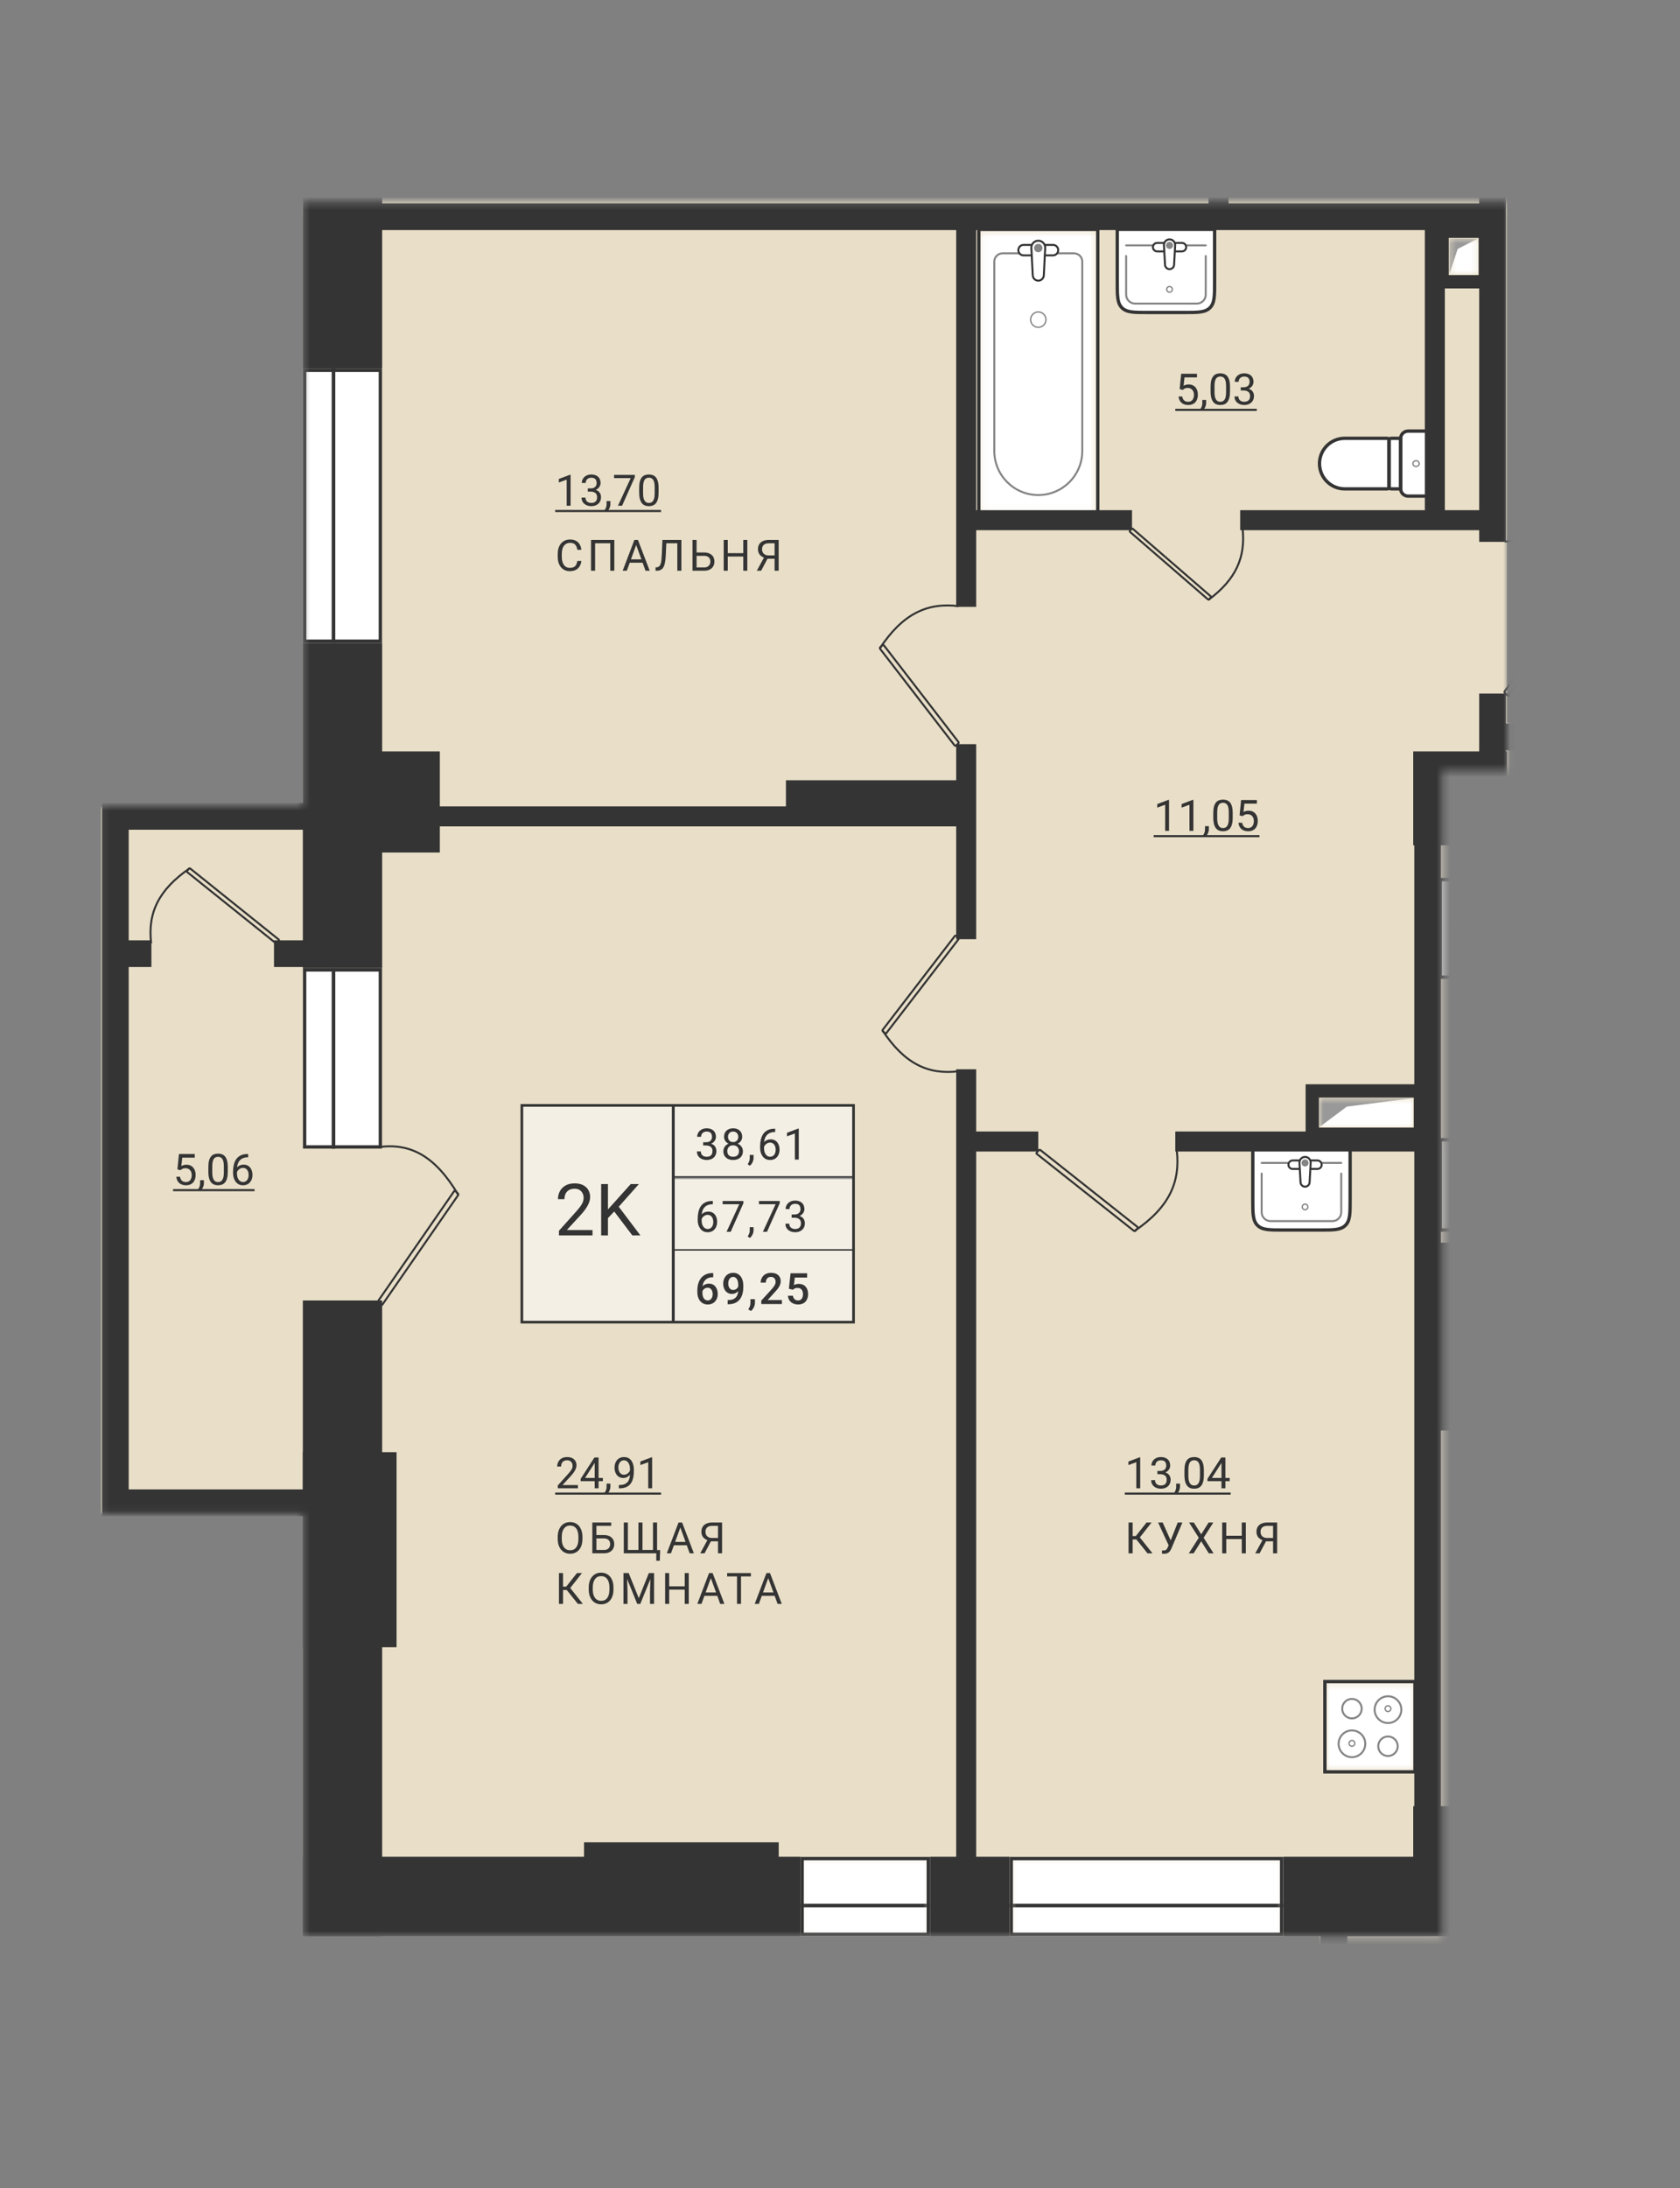 <svg width="252" height="328" viewBox="0 0 252 328" fill="none" xmlns="http://www.w3.org/2000/svg">
<rect x="0" y="0" width="252" height="328" fill="#808080" stroke="none"/>
<mask id="mask0_4080_73840" style="mask-type:alpha" maskUnits="userSpaceOnUse" x="15" y="30" width="212" height="261">
<path d="M226.043 30.326H45.425V120.762H15.142L15.142 226.916H45.425V290.261H216.309V115.515L226.043 115.515V30.326Z" fill="#FCCCDD"/>
</mask>
<g mask="url(#mask0_4080_73840)">
<path d="M267.142 108.306H226.043V116.971H214.146V290.261H197.923V320.587H302.833V290.261H361.236V76.897H267.142V108.306Z" fill="#E9DFC8"/>
<path d="M226.043 -206.866H45.425V-207.949H15.142V-101.808H45.425V32.492H226.043V-206.866Z" fill="#E9DFC8"/>
<path d="M226.043 30.326H45.425V120.957H15.142V226.916H45.425V290.261H214.146V115.515H226.043V30.326Z" fill="#E9DFC8"/>
<path d="M214.146 64.624V74.372H211.218C210.595 74.372 210.09 73.867 210.09 73.243V65.754C210.09 65.13 210.595 64.624 211.218 64.624H214.146Z" fill="white"/>
<path d="M207.966 65.707C208.062 65.707 208.111 65.707 208.151 65.719C208.242 65.747 208.313 65.817 208.34 65.909C208.352 65.949 208.352 65.997 208.352 66.095V72.902C208.352 72.999 208.352 73.048 208.34 73.087C208.313 73.179 208.242 73.249 208.151 73.278C208.111 73.288 208.062 73.288 207.966 73.288H201.708C199.618 73.288 197.923 71.591 197.923 69.498C197.923 67.404 199.618 65.707 201.708 65.707H207.966Z" fill="white"/>
<path d="M210.091 65.707V73.288H208.916C208.65 73.288 208.518 73.288 208.435 73.206C208.353 73.124 208.353 72.991 208.353 72.724V66.272C208.353 66.006 208.353 65.873 208.435 65.79C208.518 65.707 208.65 65.707 208.916 65.707H210.091Z" fill="white"/>
<path d="M214.146 64.624V74.372H211.218C210.595 74.372 210.09 73.867 210.09 73.243V65.754C210.09 65.13 210.595 64.624 211.218 64.624H214.146Z" stroke="#343434" stroke-width="0.5"/>
<path d="M207.966 65.707C208.062 65.707 208.111 65.707 208.151 65.719C208.242 65.747 208.313 65.817 208.34 65.909C208.352 65.949 208.352 65.997 208.352 66.095V72.902C208.352 72.999 208.352 73.048 208.34 73.087C208.313 73.179 208.242 73.249 208.151 73.278C208.111 73.288 208.062 73.288 207.966 73.288H201.708C199.618 73.288 197.923 71.591 197.923 69.498C197.923 67.404 199.618 65.707 201.708 65.707H207.966Z" stroke="#343434" stroke-width="0.5"/>
<path d="M210.091 65.707V73.288H208.916C208.65 73.288 208.518 73.288 208.435 73.206C208.353 73.124 208.353 72.991 208.353 72.724V66.272C208.353 66.006 208.353 65.873 208.435 65.79C208.518 65.707 208.65 65.707 208.916 65.707H210.091Z" stroke="#343434" stroke-width="0.5"/>
<path opacity="0.6" d="M212.408 69.931C212.141 69.931 211.937 69.731 211.937 69.498C211.937 69.266 212.141 69.064 212.408 69.064C212.675 69.064 212.88 69.266 212.88 69.498C212.88 69.731 212.675 69.931 212.408 69.931Z" stroke="#343434" stroke-width="0.2"/>
<path d="M216.039 132.134V131.863H216.309H223.957H223.979C224.962 131.863 225.729 131.863 226.325 131.943C226.933 132.026 227.406 132.196 227.775 132.566C228.145 132.936 228.315 133.409 228.397 134.019C228.477 134.615 228.477 135.383 228.477 136.368V136.389V141.959V141.98C228.477 142.965 228.477 143.733 228.397 144.329C228.315 144.939 228.145 145.412 227.775 145.782C227.406 146.152 226.933 146.322 226.325 146.405C225.729 146.485 224.962 146.485 223.979 146.485H223.957H216.309H216.039V146.214V132.134Z" fill="white"/>
<path d="M216.31 132.134V146.214H226.082C227.256 146.214 228.207 145.262 228.207 144.087V134.261C228.207 133.086 227.256 132.134 226.082 132.134H216.31Z" fill="white"/>
<path opacity="0.6" d="M224.598 138.633L224.598 138.633C224.598 138.399 224.787 138.209 225.021 138.209L225.021 138.209C225.254 138.209 225.444 138.399 225.444 138.633L225.444 138.633C225.444 138.866 225.254 139.056 225.021 139.056L225.021 139.056C224.787 139.056 224.598 138.866 224.598 138.633Z" stroke="#343434" stroke-width="0.2"/>
<path opacity="0.6" d="M220.027 133.198H225.816C226.549 133.198 227.144 133.793 227.144 134.528V143.82C227.144 144.555 226.549 145.15 225.816 145.15H220.027" stroke="#343434" stroke-width="0.3" stroke-linecap="round"/>
<path opacity="0.6" d="M218.434 133.198V145.15" stroke="#343434" stroke-width="0.3" stroke-linecap="round"/>
<path d="M219.335 140.493V136.77C219.335 136.419 219.051 136.135 218.701 136.135C218.35 136.135 218.066 136.419 218.066 136.77V140.493C218.066 140.844 218.35 141.128 218.701 141.128C219.051 141.128 219.335 140.844 219.335 140.493Z" fill="white" stroke="#343434" stroke-width="0.3"/>
<path d="M218.423 139.475L221.348 139.312C221.708 139.292 221.99 138.993 221.99 138.633C221.99 138.271 221.708 137.973 221.348 137.952L218.423 137.79C217.941 137.763 217.534 138.147 217.534 138.633C217.534 139.117 217.941 139.501 218.423 139.475Z" fill="white" stroke="#343434" stroke-width="0.3"/>
<path opacity="0.6" d="M217.903 138.632C217.903 138.926 218.14 139.164 218.434 139.164C218.727 139.164 218.965 138.926 218.965 138.632C218.965 138.339 218.727 138.101 218.434 138.101C218.14 138.101 217.903 138.339 217.903 138.632Z" fill="#343434"/>
<path d="M216.039 132.134V131.863H216.309H223.957H223.979C224.962 131.863 225.729 131.863 226.325 131.943C226.933 132.026 227.406 132.196 227.775 132.566C228.145 132.936 228.315 133.409 228.397 134.019C228.477 134.615 228.477 135.383 228.477 136.368V136.389V141.959V141.98C228.477 142.965 228.477 143.733 228.397 144.329C228.315 144.939 228.145 145.412 227.775 145.782C227.406 146.152 226.933 146.322 226.325 146.405C225.729 146.485 224.962 146.485 223.979 146.485H223.957H216.309H216.039V146.214V132.134Z" stroke="#343434" stroke-width="0.5"/>
<path d="M181.921 34.387H182.192V34.658V42.316V42.338C182.192 43.322 182.192 44.09 182.112 44.687C182.03 45.297 181.861 45.77 181.491 46.14C181.121 46.51 180.648 46.68 180.039 46.762C179.443 46.843 178.678 46.843 177.694 46.843H177.673H172.111H172.09C171.106 46.843 170.34 46.843 169.743 46.762C169.135 46.68 168.663 46.51 168.293 46.14C167.923 45.77 167.753 45.297 167.671 44.687C167.591 44.09 167.591 43.322 167.591 42.338V42.316V34.658V34.387H167.861H181.921Z" fill="white"/>
<path d="M181.921 34.658H167.861V44.445C167.861 45.62 168.813 46.572 169.987 46.572H179.797C180.971 46.572 181.921 45.62 181.921 44.445V34.658Z" fill="white"/>
<path opacity="0.6" d="M175.432 42.956L175.432 42.956C175.665 42.956 175.854 43.146 175.854 43.38L175.854 43.38C175.854 43.614 175.665 43.804 175.432 43.804L175.432 43.804C175.198 43.804 175.009 43.614 175.009 43.38L175.009 43.38C175.009 43.146 175.198 42.956 175.432 42.956Z" stroke="#343434" stroke-width="0.2"/>
<path opacity="0.6" d="M180.859 38.381V44.178C180.859 44.912 180.264 45.508 179.531 45.508H170.251C169.518 45.508 168.923 44.912 168.923 44.178V38.38" stroke="#343434" stroke-width="0.3" stroke-linecap="round"/>
<path opacity="0.6" d="M180.859 36.785H168.923" stroke="#343434" stroke-width="0.3" stroke-linecap="round"/>
<path d="M173.574 37.687H177.291C177.642 37.687 177.926 37.403 177.926 37.052C177.926 36.701 177.642 36.416 177.291 36.416H173.574C173.223 36.416 172.939 36.701 172.939 37.052C172.939 37.403 173.223 37.687 173.574 37.687Z" fill="white" stroke="#343434" stroke-width="0.3"/>
<path d="M174.591 36.774L174.754 39.703C174.774 40.063 175.072 40.346 175.433 40.346C175.794 40.346 176.092 40.063 176.112 39.703L176.274 36.774C176.301 36.291 175.917 35.884 175.433 35.884C174.949 35.884 174.565 36.291 174.591 36.774Z" fill="white" stroke="#343434" stroke-width="0.3"/>
<path opacity="0.6" d="M175.432 36.253C175.138 36.253 174.901 36.491 174.901 36.785C174.901 37.079 175.138 37.317 175.432 37.317C175.725 37.317 175.963 37.079 175.963 36.785C175.963 36.491 175.725 36.253 175.432 36.253Z" fill="#343434"/>
<path d="M181.921 34.387H182.192V34.658V42.316V42.338C182.192 43.322 182.192 44.09 182.112 44.687C182.03 45.297 181.861 45.77 181.491 46.14C181.121 46.51 180.648 46.68 180.039 46.762C179.443 46.843 178.678 46.843 177.694 46.843H177.673H172.111H172.09C171.106 46.843 170.34 46.843 169.743 46.762C169.135 46.68 168.663 46.51 168.293 46.14C167.923 45.77 167.753 45.297 167.671 44.687C167.591 44.09 167.591 43.322 167.591 42.338V42.316V34.658V34.387H167.861H181.921Z" stroke="#343434" stroke-width="0.5"/>
<path d="M202.249 171.937H202.52V172.207V179.866V179.887C202.52 180.872 202.52 181.64 202.44 182.236C202.358 182.846 202.188 183.32 201.818 183.689C201.449 184.059 200.976 184.229 200.368 184.312C199.772 184.392 199.005 184.392 198.022 184.392H198H192.439H192.417C191.434 184.392 190.667 184.392 190.071 184.312C189.462 184.229 188.99 184.059 188.621 183.689C188.251 183.32 188.081 182.846 187.999 182.236C187.919 181.64 187.919 180.872 187.919 179.887V179.866V172.207V171.937H188.189H202.249Z" fill="white"/>
<path d="M202.25 172.208H188.189V181.994C188.189 183.169 189.14 184.121 190.314 184.121H200.125C201.299 184.121 202.25 183.169 202.25 181.994V172.208Z" fill="white"/>
<path opacity="0.6" d="M195.76 180.506L195.76 180.506C195.993 180.506 196.183 180.695 196.183 180.929L196.183 180.929C196.183 181.163 195.993 181.353 195.76 181.353L195.76 181.353C195.526 181.353 195.337 181.163 195.337 180.929L195.337 180.929C195.337 180.695 195.526 180.506 195.76 180.506Z" stroke="#343434" stroke-width="0.2"/>
<path opacity="0.6" d="M201.187 175.931V181.727C201.187 182.462 200.592 183.057 199.859 183.057H190.579C189.846 183.057 189.251 182.462 189.251 181.727V175.93" stroke="#343434" stroke-width="0.3" stroke-linecap="round"/>
<path opacity="0.6" d="M201.187 174.334H189.251" stroke="#343434" stroke-width="0.3" stroke-linecap="round"/>
<path d="M193.901 175.236H197.618C197.969 175.236 198.253 174.951 198.253 174.601C198.253 174.25 197.969 173.965 197.618 173.965H193.901C193.55 173.965 193.266 174.25 193.266 174.601C193.266 174.951 193.55 175.236 193.901 175.236Z" fill="white" stroke="#343434" stroke-width="0.3"/>
<path d="M194.919 174.324L195.082 177.252C195.102 177.613 195.4 177.896 195.761 177.896C196.122 177.896 196.419 177.613 196.44 177.252L196.602 174.324C196.629 173.841 196.244 173.434 195.761 173.434C195.277 173.434 194.892 173.841 194.919 174.324Z" fill="white" stroke="#343434" stroke-width="0.3"/>
<path opacity="0.6" d="M195.76 173.803C195.467 173.803 195.229 174.041 195.229 174.335C195.229 174.629 195.467 174.867 195.76 174.867C196.053 174.867 196.291 174.629 196.291 174.335C196.291 174.041 196.053 173.803 195.76 173.803Z" fill="#343434"/>
<path d="M202.249 171.937H202.52V172.207V179.866V179.887C202.52 180.872 202.52 181.64 202.44 182.236C202.358 182.846 202.188 183.32 201.818 183.689C201.449 184.059 200.976 184.229 200.368 184.312C199.772 184.392 199.005 184.392 198.022 184.392H198H192.439H192.417C191.434 184.392 190.667 184.392 190.071 184.312C189.462 184.229 188.99 184.059 188.621 183.689C188.251 183.32 188.081 182.846 187.999 182.236C187.919 181.64 187.919 180.872 187.919 179.887V179.866V172.207V171.937H188.189H202.249Z" stroke="#343434" stroke-width="0.5"/>
<mask id="mask1_4080_73840" style="mask-type:luminance" maskUnits="userSpaceOnUse" x="147" y="34" width="18" height="43">
<path d="M147.091 34.658L164.396 34.658L164.396 76.898L147.091 76.898L147.091 34.658Z" fill="white"/>
</mask>
<g mask="url(#mask1_4080_73840)">
<path d="M147.091 34.658L164.396 34.658L164.396 76.898L147.091 76.898L147.091 34.658Z" fill="white"/>
<path d="M147.091 34.658L164.396 34.658L164.396 76.898L147.091 76.898L147.091 34.658Z" fill="white"/>
<path opacity="0.6" d="M155.743 46.763L155.743 46.763C156.378 46.763 156.894 47.279 156.894 47.915L156.894 47.915C156.894 48.551 156.378 49.067 155.743 49.067L155.743 49.067C155.108 49.067 154.593 48.551 154.593 47.915L154.593 47.915C154.593 47.279 155.108 46.763 155.743 46.763Z" stroke="#343434" stroke-width="0.204"/>
<g opacity="0.6">
<path d="M161.1 37.977H150.386C149.7 37.977 149.145 38.533 149.145 39.221V67.602C149.145 71.252 152.098 74.21 155.743 74.21C159.388 74.21 162.342 71.252 162.342 67.602V39.221C162.342 38.533 161.786 37.977 161.1 37.977Z" stroke="#343434" stroke-width="0.3"/>
</g>
<path d="M153.536 38.283H157.949C158.382 38.283 158.732 37.931 158.732 37.498C158.732 37.065 158.382 36.714 157.949 36.714H153.536C153.104 36.714 152.753 37.065 152.753 37.498C152.753 37.931 153.104 38.283 153.536 38.283Z" fill="white" stroke="#343434" stroke-width="0.3"/>
<path d="M154.706 37.174L154.912 41.28C154.933 41.723 155.299 42.071 155.742 42.071C156.186 42.071 156.551 41.723 156.573 41.28L156.779 37.174C156.808 36.581 156.335 36.084 155.742 36.084C155.15 36.084 154.677 36.581 154.706 37.174Z" fill="white" stroke="#343434" stroke-width="0.3"/>
<path opacity="0.6" d="M155.743 36.551C155.394 36.551 155.112 36.834 155.112 37.183C155.112 37.531 155.394 37.814 155.743 37.814C156.091 37.814 156.373 37.531 156.373 37.183C156.373 36.834 156.091 36.551 155.743 36.551Z" fill="#343434"/>
</g>
<path d="M146.821 34.387L164.666 34.387L164.666 77.168L146.821 77.168L146.821 34.387Z" stroke="#343434" stroke-width="0.5"/>
<mask id="mask2_4080_73840" style="mask-type:luminance" maskUnits="userSpaceOnUse" x="216" y="171" width="14" height="14">
<path d="M229.288 171.124L229.288 184.121L216.31 184.121L216.31 171.124L229.288 171.124Z" fill="white"/>
</mask>
<g mask="url(#mask2_4080_73840)">
<path d="M229.288 171.124L229.288 184.121L216.31 184.121L216.31 171.124L229.288 171.124Z" fill="white"/>
<path opacity="0.6" d="M223.355 180.33C223.355 179.224 224.251 178.327 225.356 178.327C226.461 178.327 227.356 179.224 227.356 180.33C227.356 181.437 226.461 182.334 225.356 182.334C224.251 182.334 223.355 181.437 223.355 180.33Z" stroke="#343434" stroke-width="0.3"/>
<path opacity="0.6" d="M222.243 174.915C222.243 173.809 221.347 172.912 220.242 172.912C219.137 172.912 218.241 173.809 218.241 174.915C218.241 176.022 219.137 176.919 220.242 176.919C221.347 176.919 222.243 176.022 222.243 174.915Z" stroke="#343434" stroke-width="0.3"/>
<path opacity="0.6" d="M220.527 174.915C220.527 174.676 220.334 174.482 220.095 174.482C219.856 174.482 219.662 174.676 219.662 174.915C219.662 175.155 219.856 175.349 220.095 175.349C220.334 175.349 220.527 175.155 220.527 174.915Z" stroke="#343434" stroke-width="0.2"/>
<path opacity="0.6" d="M225.719 180.33C225.719 180.091 225.525 179.897 225.286 179.897C225.047 179.897 224.854 180.091 224.854 180.33C224.854 180.57 225.047 180.764 225.286 180.764C225.525 180.764 225.719 180.57 225.719 180.33Z" stroke="#343434" stroke-width="0.2"/>
<path opacity="0.6" d="M218.635 180.33C218.635 179.523 219.288 178.868 220.095 178.868C220.901 178.868 221.555 179.523 221.555 180.33C221.555 181.138 220.901 181.792 220.095 181.792C219.288 181.792 218.635 181.138 218.635 180.33Z" stroke="#343434" stroke-width="0.3"/>
<path opacity="0.6" d="M227.179 174.915C227.179 174.108 226.525 173.453 225.719 173.453C224.912 173.453 224.259 174.108 224.259 174.915C224.259 175.723 224.912 176.377 225.719 176.377C226.525 176.377 227.179 175.723 227.179 174.915Z" stroke="#343434" stroke-width="0.3"/>
</g>
<path d="M229.559 170.853L229.559 184.392L216.039 184.392L216.039 170.853L229.559 170.853Z" stroke="#343434" stroke-width="0.5"/>
<mask id="mask3_4080_73840" style="mask-type:luminance" maskUnits="userSpaceOnUse" x="199" y="252" width="13" height="14">
<path d="M211.983 265.351H199.005V252.354H211.983V265.351Z" fill="white"/>
</mask>
<g mask="url(#mask3_4080_73840)">
<path d="M211.983 265.351H199.005V252.354H211.983V265.351Z" fill="white"/>
<path opacity="0.6" d="M202.79 259.41C203.895 259.41 204.791 260.307 204.791 261.413C204.791 262.52 203.895 263.417 202.79 263.417C201.685 263.417 200.789 262.52 200.789 261.413C200.789 260.307 201.685 259.41 202.79 259.41Z" stroke="#343434" stroke-width="0.3"/>
<path opacity="0.6" d="M208.198 258.296C209.303 258.296 210.199 257.399 210.199 256.293C210.199 255.186 209.303 254.289 208.198 254.289C207.093 254.289 206.197 255.186 206.197 256.293C206.197 257.399 207.093 258.296 208.198 258.296Z" stroke="#343434" stroke-width="0.3"/>
<path opacity="0.6" d="M208.198 256.578C208.437 256.578 208.631 256.384 208.631 256.145C208.631 255.906 208.437 255.712 208.198 255.712C207.959 255.712 207.766 255.906 207.766 256.145C207.766 256.384 207.959 256.578 208.198 256.578Z" stroke="#343434" stroke-width="0.2"/>
<path opacity="0.6" d="M202.79 261.777C203.029 261.777 203.223 261.583 203.223 261.344C203.223 261.105 203.029 260.911 202.79 260.911C202.551 260.911 202.357 261.105 202.357 261.344C202.357 261.583 202.551 261.777 202.79 261.777Z" stroke="#343434" stroke-width="0.2"/>
<path opacity="0.6" d="M202.79 254.683C203.597 254.683 204.25 255.338 204.25 256.145C204.25 256.953 203.597 257.607 202.79 257.607C201.984 257.607 201.33 256.953 201.33 256.145C201.33 255.338 201.984 254.683 202.79 254.683Z" stroke="#343434" stroke-width="0.3"/>
<path opacity="0.6" d="M208.198 263.239C209.005 263.239 209.658 262.585 209.658 261.777C209.658 260.97 209.005 260.315 208.198 260.315C207.392 260.315 206.738 260.97 206.738 261.777C206.738 262.585 207.392 263.239 208.198 263.239Z" stroke="#343434" stroke-width="0.3"/>
</g>
<path d="M212.254 265.622H198.734V252.083H212.254V265.622Z" stroke="#343434" stroke-width="0.5"/>
<path d="M228.206 278.348H192.515V290.261H228.206V278.348Z" fill="#343434"/>
<path d="M151.417 278.348H139.52V290.261H151.417V278.348Z" fill="#343434"/>
<path d="M65.974 112.639H54.077V127.802H65.974V112.639Z" fill="#343434"/>
<path d="M144.927 116.971H117.889V123.469H144.927V116.971Z" fill="#343434"/>
<path d="M214.146 186.287V214.447H220.635V186.287H214.146Z" fill="#343434"/>
<path d="M116.807 276.182H87.606V282.68H116.807V276.182Z" fill="#343434"/>
<path d="M226.043 112.639H211.982V126.719H226.043V112.639Z" fill="#343434"/>
<path d="M120.051 278.348H45.425V290.261H120.051V278.348Z" fill="#343434"/>
<path d="M45.425 194.951L45.425 290.261H57.322L57.322 194.951H45.425Z" fill="#343434"/>
<path d="M45.425 96.392V145.13H57.322V96.392H45.425Z" fill="#343434"/>
<path d="M45.425 17.329V55.236H57.322V17.329H45.425Z" fill="#343434"/>
<path d="M211.982 270.766V284.846H226.043V270.766H211.982Z" fill="#343434"/>
<path d="M45.425 217.696V246.938H59.485V217.696H45.425Z" fill="#343434"/>
<path d="M200.086 288.095V318.421H280.12M280.12 318.421H300.67V288.095M280.12 318.421V313.006M280.12 288.095V295.677" stroke="#343434" stroke-width="4"/>
<path d="M47.588 225.277H17.305V142.964M17.305 142.964V122.386H47.588M17.305 142.964H22.712M47.588 142.964H41.099" stroke="#343434" stroke-width="4"/>
<path d="M56.241 -280.514H139.52M139.52 -280.514H143.846M139.52 -280.514V-274.016M139.52 -255.604V-250.188M139.52 -250.188V-206.866M139.52 -250.188H174.129M190.352 -250.188H224.421V-211.198M161.151 -280.514H166.018M166.018 -280.514H240.103M166.018 -280.514V-354.163M259.571 -280.514H275.794V-355.246M275.794 -252.354V-206.866H292.018M292.018 -206.866H360.155M292.018 -206.866V-189.537M665.151 -280.514H581.872M581.872 -280.514H577.545M581.872 -280.514V-274.016M581.872 -255.604V-250.188M581.872 -250.188V-206.866M581.872 -250.188H547.262M531.039 -250.188H496.97V-211.198M560.241 -280.514H555.915M555.915 -280.514H485.614M555.915 -280.514V-354.163M465.065 -280.514H445.597V-355.246M445.597 -252.354V-206.866H361.236M292.018 -173.291V-150.546M292.018 -150.546V-142.965M292.018 -150.546H360.155H429.374M429.374 -150.546V-173.291M429.374 -150.546V-142.965M429.374 -206.866V-189.537M183.863 -206.866V-150.546M183.863 -150.546V-141.882H149.254M183.863 -150.546H190.352M190.352 -150.546H196.842M190.352 -150.546V-206.866M213.065 -150.546H223.88M55.159 -110.473H151.417V-71.494M151.417 -51.999V-35.2M151.417 -35.2H63.812M151.417 -35.2H156.824M177.374 -35.2H223.88M182.781 -6.499V-29.243M182.781 -29.243V-69.316M182.781 -29.243H223.88M182.781 -84.479V-90.978H223.88M182.781 9.747V32.492M215.228 32.492V77.981M215.228 77.981H223.88M215.228 77.981H186.026M169.803 77.981H144.927M144.927 77.981V32.492M144.927 77.981V90.977M144.927 111.556V122.386M144.927 122.386V140.798M144.927 122.386H63.812M144.927 160.294V171.124M144.927 171.124V280.514M144.927 171.124H155.743M176.292 171.124H214.146M310.404 79.064V86.645M310.404 86.645V116.971M310.404 86.645H361.236M310.404 132.134V153.795M310.404 153.795H292.018V174.373M310.404 153.795H361.236M292.018 194.952V281.055M223.88 120.22H269.846V110.473M410.447 79.064V86.645M410.447 86.645V116.971M410.447 86.645H359.614M410.447 132.134V153.795M410.447 153.795H428.833V174.373M410.447 153.795H359.614M428.833 194.952V281.055M496.97 120.22H452.627V110.473M506.163 32.492V77.981M506.163 77.981H497.511M506.163 77.981H535.365M551.588 77.981H575.382M575.382 77.981V32.492M575.382 77.981V82.313M575.382 102.891V121.303H601.339M601.339 121.303H657.58M601.339 121.303V126.718H666.232M507.245 124.552H539.691V133.217M539.691 148.38V174.373M539.691 174.373V180.872M539.691 174.373H507.245M539.691 180.872H507.245M539.691 180.872H542.936M561.322 180.872H575.382V280.514M538.61 -69.316V-44.406M538.61 -44.406H507.245M538.61 -44.406V-36.283M538.61 -84.479V-90.978H497.511M569.975 -36.283V-75.815M569.975 -96.393V-110.473H666.232M563.485 -141.882H537.528V-150.546M537.528 -150.546V-206.866M537.528 -150.546H531.039M531.039 -150.546H523.468M531.039 -150.546V-206.866M507.245 -150.546H497.511M536.447 9.747V33.575M507.245 -36.283H536.447M536.447 -36.283H538.61M536.447 -36.283V-6.499M542.936 -36.283H538.61M563.485 -36.283H657.58" stroke="#343434" stroke-width="3"/>
<path d="M55.159 32.492H223.88M223.88 32.492V-108.307M223.88 32.492V81.23M223.88 103.974V110.472M223.88 110.472H269.305V106.14M223.88 110.472V124.552H214.146V272.932M269.305 83.396V79.064M269.305 79.064V10.83H294.181M269.305 79.064H361.236M395.846 10.83H294.181M294.181 10.83V4.332M425.048 10.83H433.7M433.7 10.83V29.242M433.7 10.83H445.602M433.7 29.242H453.168M433.7 29.242V38.99M445.602 10.83H453.168V29.242M445.602 10.83V2.166M433.7 79.064H453.168M433.7 79.064V70.399M433.7 79.064H361.236M453.168 79.064V70.399M453.168 79.064V84.479M433.7 70.399V55.236M433.7 70.399H453.168M361.236 79.064V273.474M453.168 70.399V55.236M453.168 29.242V38.99M433.7 38.99H453.168M433.7 38.99V55.236M453.168 38.99V55.236M433.7 55.236H453.168M453.168 105.057V110.472H497.511M497.511 110.472V102.891M497.511 110.472V124.552H507.245V272.932M497.511 81.23V33.575M497.511 33.575V21.661V-2.166V-38.991V-105.058M497.511 33.575H569.975H621.889H666.232M497.511 -128.343V-142.965M497.511 -142.965H468.309M497.511 -142.965V-206.866H657.58M223.88 -132.134V-142.965M223.88 -142.965H254.163M223.88 -142.965V-174.915V-206.866H63.812M444.515 -142.965H423.966M423.966 -142.965V-123.47M423.966 -142.965H360.155M276.876 -142.965H294.181M294.181 -142.965V-123.47M294.181 -142.965H360.155M360.155 -142.965V-345.498M423.966 -94.227V-60.652M423.966 -60.652V-35.741M423.966 -60.652H445.597M423.966 -35.741H361.236V-42.24M423.966 -35.741H445.602M361.236 -42.24V-86.645M361.236 -42.24H315.812M445.602 -35.741H445.597V-60.652M445.602 -35.741V-28.16M398.009 -86.645H445.597V-60.652M361.236 -86.645H367.726M361.236 -86.645H352.584M322.301 -86.645H268.413V-60.652M268.413 -60.652V-42.24H315.812M268.413 -60.652H294.181M315.812 -42.24V-25.994H294.181M294.181 -94.227V-60.652M294.181 -60.652V-25.994M294.181 -25.994V-21.662" stroke="#343434" stroke-width="4"/>
<mask id="mask4_4080_73840" style="mask-type:luminance" maskUnits="userSpaceOnUse" x="217" y="35" width="5" height="7">
<path d="M221.718 35.741H217.392V41.157H221.718V35.741Z" fill="white"/>
</mask>
<g mask="url(#mask4_4080_73840)">
<path d="M221.718 35.741H217.392V41.157H221.718V35.741Z" fill="white"/>
<path opacity="0.5" d="M217.392 35.741H221.718L218.654 37.32L217.392 41.157V35.741Z" fill="#343434"/>
</g>
<path d="M222.799 34.658H216.31V42.24H222.799V34.658Z" stroke="#343434" stroke-width="2"/>
<mask id="mask5_4080_73840" style="mask-type:luminance" maskUnits="userSpaceOnUse" x="197" y="164" width="15" height="5">
<path d="M211.984 164.626H197.924V168.958H211.984V164.626Z" fill="white"/>
</mask>
<g mask="url(#mask5_4080_73840)">
<path d="M211.984 164.626H197.924V168.958H211.984V164.626Z" fill="white"/>
<path opacity="0.5" d="M197.924 164.626H211.984L202.025 165.89L197.924 168.958V164.626Z" fill="#343434"/>
</g>
<path d="M213.065 163.543H196.842V170.041H213.065V163.543Z" stroke="#343434" stroke-width="2"/>
<path d="M57.051 55.507H45.695V96.122H57.051V55.507Z" fill="white"/>
<path d="M50.292 55.236H49.751V96.393H50.292V55.236Z" fill="#343434"/>
<path d="M57.051 55.507H45.695V96.122H57.051V55.507Z" stroke="#343434" stroke-width="0.5"/>
<path d="M57.051 145.401H45.695V171.936H57.051V145.401Z" fill="white"/>
<path d="M50.292 145.13H49.751V172.207H50.292V145.13Z" fill="#343434"/>
<path d="M57.051 145.401H45.695V171.936H57.051V145.401Z" stroke="#343434" stroke-width="0.5"/>
<mask id="mask6_4080_73840" style="mask-type:luminance" maskUnits="userSpaceOnUse" x="120" y="278" width="20" height="13">
<path d="M120.052 278.348V290.261H139.52V278.348H120.052Z" fill="white"/>
</mask>
<g mask="url(#mask6_4080_73840)">
<path d="M120.052 278.348V290.261H139.52V278.348H120.052Z" fill="white"/>
<path d="M120.052 285.388V285.929H139.52V285.388H120.052Z" fill="#343434"/>
</g>
<path d="M120.322 278.619V289.991H139.249V278.619H120.322Z" stroke="#343434" stroke-width="0.5"/>
<mask id="mask7_4080_73840" style="mask-type:luminance" maskUnits="userSpaceOnUse" x="151" y="278" width="42" height="13">
<path d="M151.416 278.348V290.261H192.515V278.348H151.416Z" fill="white"/>
</mask>
<g mask="url(#mask7_4080_73840)">
<path d="M151.416 278.348V290.261H192.515V278.348H151.416Z" fill="white"/>
<path d="M151.416 285.388V285.929H192.515V285.388H151.416Z" fill="#343434"/>
</g>
<path d="M151.687 278.619V289.991H192.244V278.619H151.687Z" stroke="#343434" stroke-width="0.5"/>
<path d="M86.686 222.629V223.111H83.666V222.688L85.178 221.004C85.364 220.796 85.508 220.621 85.608 220.477C85.712 220.332 85.784 220.201 85.825 220.087C85.867 219.971 85.887 219.852 85.887 219.732C85.887 219.579 85.856 219.441 85.792 219.319C85.732 219.195 85.641 219.095 85.52 219.021C85.4 218.946 85.254 218.91 85.083 218.91C84.878 218.91 84.706 218.95 84.569 219.03C84.434 219.109 84.333 219.218 84.265 219.36C84.198 219.502 84.163 219.665 84.163 219.849H83.577C83.577 219.589 83.635 219.35 83.749 219.135C83.863 218.919 84.031 218.748 84.255 218.62C84.479 218.492 84.755 218.428 85.083 218.428C85.375 218.428 85.623 218.48 85.83 218.583C86.038 218.684 86.196 218.828 86.306 219.015C86.417 219.199 86.474 219.414 86.474 219.661C86.474 219.797 86.451 219.934 86.404 220.074C86.36 220.212 86.297 220.349 86.217 220.487C86.139 220.624 86.047 220.76 85.941 220.893C85.838 221.026 85.727 221.157 85.608 221.286L84.373 222.629H86.686ZM90.431 221.556V222.039H87.098V221.692L89.163 218.491H89.642L89.129 219.418L87.764 221.556H90.431ZM89.788 218.491V223.111H89.202V218.491H89.788ZM91.559 222.412V222.886C91.559 223.078 91.51 223.281 91.414 223.494C91.317 223.711 91.18 223.891 91.005 224.035L90.672 223.803C90.739 223.71 90.796 223.615 90.843 223.517C90.889 223.422 90.924 223.322 90.948 223.219C90.973 223.117 90.986 223.009 90.986 222.895V222.412H91.559ZM92.826 222.619H92.887C93.225 222.619 93.499 222.572 93.711 222.476C93.922 222.381 94.084 222.253 94.199 222.093C94.313 221.931 94.391 221.751 94.433 221.55C94.476 221.347 94.496 221.139 94.496 220.924V220.217C94.496 220.008 94.473 219.822 94.424 219.658C94.377 219.496 94.311 219.359 94.227 219.25C94.145 219.139 94.051 219.056 93.945 218.998C93.84 218.941 93.728 218.913 93.61 218.913C93.474 218.913 93.352 218.94 93.245 218.995C93.139 219.048 93.049 219.123 92.976 219.221C92.903 219.318 92.849 219.433 92.81 219.564C92.772 219.695 92.754 219.838 92.754 219.992C92.754 220.129 92.77 220.262 92.805 220.391C92.838 220.52 92.89 220.637 92.96 220.741C93.03 220.844 93.116 220.926 93.219 220.988C93.325 221.048 93.448 221.077 93.59 221.077C93.721 221.077 93.844 221.052 93.958 221.001C94.073 220.948 94.176 220.878 94.265 220.788C94.356 220.697 94.428 220.595 94.48 220.48C94.535 220.366 94.568 220.246 94.575 220.122H94.854C94.854 220.297 94.82 220.47 94.749 220.643C94.683 220.812 94.587 220.966 94.465 221.105C94.343 221.245 94.199 221.357 94.034 221.442C93.869 221.524 93.69 221.565 93.495 221.565C93.267 221.565 93.07 221.521 92.902 221.432C92.736 221.343 92.598 221.225 92.491 221.077C92.385 220.929 92.306 220.764 92.253 220.582C92.203 220.398 92.178 220.212 92.178 220.023C92.178 219.803 92.208 219.597 92.269 219.405C92.33 219.212 92.421 219.043 92.541 218.897C92.662 218.749 92.81 218.633 92.989 218.551C93.168 218.469 93.375 218.428 93.61 218.428C93.874 218.428 94.098 218.481 94.284 218.586C94.471 218.692 94.621 218.834 94.738 219.012C94.856 219.189 94.942 219.388 94.997 219.611C95.052 219.834 95.079 220.062 95.079 220.296V220.509C95.079 220.748 95.064 220.991 95.032 221.238C95.003 221.484 94.944 221.719 94.858 221.943C94.773 222.168 94.65 222.368 94.487 222.547C94.325 222.722 94.112 222.862 93.85 222.965C93.59 223.066 93.269 223.117 92.887 223.117H92.826V222.619ZM97.82 218.466V223.111H97.234V219.199L96.053 219.63V219.1L97.728 218.466H97.82Z" fill="#343434"/>
<path d="M83.279 223.746H99.157V224.063H83.279V223.746Z" fill="#343434"/>
<path d="M87.367 230.402V230.694C87.367 231.041 87.324 231.352 87.237 231.627C87.151 231.902 87.026 232.136 86.863 232.329C86.701 232.521 86.505 232.668 86.277 232.77C86.051 232.871 85.798 232.922 85.516 232.922C85.244 232.922 84.994 232.871 84.766 232.77C84.54 232.668 84.343 232.521 84.176 232.329C84.012 232.136 83.884 231.902 83.793 231.627C83.703 231.352 83.657 231.041 83.657 230.694V230.402C83.657 230.055 83.702 229.746 83.79 229.473C83.881 229.198 84.009 228.964 84.173 228.772C84.339 228.577 84.533 228.429 84.759 228.327C84.987 228.226 85.239 228.175 85.51 228.175C85.791 228.175 86.045 228.226 86.271 228.327C86.499 228.429 86.694 228.577 86.858 228.772C87.022 228.964 87.147 229.198 87.234 229.473C87.323 229.746 87.367 230.055 87.367 230.402ZM86.762 230.694V230.397C86.762 230.122 86.733 229.878 86.677 229.667C86.622 229.454 86.541 229.277 86.433 229.134C86.324 228.99 86.192 228.88 86.037 228.807C85.882 228.732 85.707 228.695 85.51 228.695C85.321 228.695 85.149 228.732 84.994 228.807C84.841 228.88 84.711 228.99 84.601 229.134C84.493 229.277 84.41 229.454 84.35 229.667C84.292 229.878 84.262 230.122 84.262 230.397V230.694C84.262 230.972 84.292 231.217 84.35 231.431C84.41 231.642 84.494 231.821 84.605 231.967C84.716 232.111 84.848 232.219 85.001 232.294C85.154 232.368 85.327 232.405 85.516 232.405C85.715 232.405 85.892 232.368 86.046 232.294C86.2 232.219 86.33 232.111 86.436 231.967C86.544 231.821 86.625 231.642 86.68 231.431C86.734 231.217 86.762 230.972 86.762 230.694ZM91.681 228.238V228.74H89.457V232.858H88.848V228.238H91.681ZM89.314 230.12H90.572C90.91 230.12 91.195 230.177 91.427 230.292C91.66 230.403 91.836 230.561 91.956 230.764C92.077 230.967 92.136 231.206 92.136 231.479C92.136 231.681 92.103 231.867 92.036 232.036C91.968 232.204 91.867 232.349 91.734 232.475C91.601 232.597 91.438 232.693 91.243 232.76C91.05 232.826 90.826 232.858 90.572 232.858H88.848V228.238H89.46V232.36H90.572C90.798 232.36 90.98 232.319 91.12 232.237C91.262 232.152 91.365 232.042 91.43 231.906C91.496 231.771 91.529 231.626 91.529 231.472C91.529 231.317 91.496 231.175 91.43 231.047C91.365 230.918 91.262 230.815 91.12 230.739C90.98 230.661 90.798 230.622 90.572 230.622H89.314V230.12ZM99.026 232.376L98.97 233.972H98.443V232.858H97.996V232.376H99.026ZM93.567 228.238H94.182V232.36H95.766V228.238H96.374V232.36H97.949V228.238H98.561V232.858H93.567V228.238ZM102.174 228.647L100.646 232.858H100.022L101.781 228.238H102.183L102.174 228.647ZM103.454 232.858L101.923 228.647L101.914 228.238H102.316L104.081 232.858H103.454ZM103.375 231.148V231.65H100.782V231.148H103.375ZM107.844 231.059H106.548L106.246 230.936C105.913 230.83 105.656 230.668 105.476 230.45C105.297 230.23 105.207 229.957 105.207 229.632C105.207 229.333 105.273 229.081 105.404 228.873C105.537 228.666 105.725 228.508 105.967 228.401C106.213 228.292 106.503 228.238 106.836 228.238H108.312V232.858H107.701V228.74H106.836C106.498 228.74 106.243 228.82 106.072 228.981C105.904 229.141 105.819 229.359 105.819 229.632C105.819 229.81 105.856 229.968 105.929 230.107C106.006 230.247 106.118 230.357 106.266 230.438C106.413 230.518 106.597 230.558 106.817 230.558H107.847L107.844 231.059ZM106.804 230.742L105.683 232.858H105.033L106.187 230.742H106.804ZM84.455 235.82V240.44H83.843V235.82H84.455ZM87.298 235.82L85.295 238.361H84.211L84.116 237.854H84.93L86.541 235.82H87.298ZM86.682 240.44L84.95 238.282L85.291 237.746L87.431 240.44H86.682ZM92.02 237.984V238.276C92.02 238.623 91.977 238.933 91.89 239.208C91.803 239.484 91.679 239.717 91.516 239.91C91.353 240.102 91.158 240.249 90.93 240.351C90.704 240.453 90.45 240.504 90.169 240.504C89.897 240.504 89.647 240.453 89.419 240.351C89.193 240.249 88.996 240.102 88.829 239.91C88.664 239.717 88.536 239.484 88.445 239.208C88.354 238.933 88.309 238.623 88.309 238.276V237.984C88.309 237.637 88.353 237.327 88.442 237.054C88.533 236.779 88.662 236.545 88.826 236.353C88.99 236.159 89.186 236.01 89.412 235.908C89.64 235.808 89.89 235.757 90.163 235.757C90.444 235.757 90.697 235.808 90.923 235.908C91.151 236.01 91.347 236.159 91.509 236.353C91.675 236.545 91.8 236.779 91.887 237.054C91.975 237.327 92.02 237.637 92.02 237.984ZM91.414 238.276V237.978C91.414 237.703 91.386 237.459 91.329 237.248C91.275 237.036 91.192 236.858 91.085 236.715C90.977 236.571 90.845 236.462 90.689 236.388C90.535 236.313 90.36 236.277 90.163 236.277C89.972 236.277 89.8 236.313 89.647 236.388C89.494 236.462 89.364 236.571 89.253 236.715C89.146 236.858 89.063 237.036 89.003 237.248C88.944 237.459 88.915 237.703 88.915 237.978V238.276C88.915 238.553 88.944 238.798 89.003 239.012C89.063 239.224 89.147 239.402 89.256 239.549C89.369 239.693 89.501 239.801 89.653 239.876C89.807 239.949 89.979 239.986 90.169 239.986C90.368 239.986 90.544 239.949 90.698 239.876C90.853 239.801 90.983 239.693 91.088 239.549C91.196 239.402 91.277 239.224 91.332 239.012C91.387 238.798 91.414 238.553 91.414 238.276ZM93.712 235.82H94.305L95.817 239.586L97.325 235.82H97.921L96.045 240.44H95.582L93.712 235.82ZM93.52 235.82H94.042L94.128 238.638V240.44H93.52V235.82ZM97.588 235.82H98.111V240.44H97.502V238.638L97.588 235.82ZM102.782 237.806V238.304H100.286V237.806H102.782ZM100.38 235.82V240.44H99.769V235.82H100.38ZM103.314 235.82V240.44H102.706V235.82H103.314ZM106.75 236.229L105.223 240.44H104.599L106.358 235.82H106.76L106.75 236.229ZM108.031 240.44L106.501 236.229L106.491 235.82H106.893L108.658 240.44H108.031ZM107.951 238.73V239.231H105.36V238.73H107.951ZM111.152 235.82V240.44H110.551V235.82H111.152ZM112.635 235.82V236.321H109.07V235.82H112.635ZM115.358 236.229L113.831 240.44H113.207L114.966 235.82H115.368L115.358 236.229ZM116.639 240.44L115.107 236.229L115.099 235.82H115.501L117.266 240.44H116.639ZM116.559 238.73V239.231H113.968V238.73H116.559Z" fill="#343434"/>
<path d="M171.031 218.466V223.111H170.445V219.199L169.263 219.63V219.1L170.939 218.466H171.031ZM173.611 220.513H174.028C174.233 220.513 174.402 220.478 174.535 220.411C174.67 220.34 174.771 220.246 174.836 220.128C174.904 220.008 174.938 219.872 174.938 219.722C174.938 219.544 174.908 219.395 174.849 219.275C174.789 219.154 174.701 219.063 174.583 219.002C174.465 218.94 174.315 218.91 174.133 218.91C173.969 218.91 173.822 218.942 173.696 219.008C173.57 219.072 173.473 219.162 173.401 219.281C173.332 219.399 173.296 219.539 173.296 219.7H172.71C172.71 219.465 172.769 219.252 172.888 219.059C173.006 218.866 173.171 218.713 173.384 218.599C173.601 218.485 173.85 218.428 174.133 218.428C174.412 218.428 174.655 218.478 174.865 218.576C175.074 218.674 175.236 218.82 175.353 219.015C175.469 219.208 175.527 219.447 175.527 219.735C175.527 219.851 175.5 219.975 175.445 220.11C175.392 220.241 175.309 220.363 175.194 220.477C175.082 220.592 174.936 220.686 174.757 220.76C174.577 220.832 174.362 220.868 174.11 220.868H173.611V220.513ZM173.611 220.995V220.643H174.11C174.404 220.643 174.647 220.677 174.839 220.747C175.032 220.817 175.183 220.91 175.292 221.026C175.405 221.143 175.483 221.271 175.527 221.41C175.574 221.548 175.596 221.686 175.596 221.823C175.596 222.039 175.559 222.23 175.486 222.397C175.413 222.564 175.312 222.706 175.179 222.822C175.048 222.939 174.893 223.026 174.716 223.086C174.539 223.144 174.345 223.175 174.136 223.175C173.935 223.175 173.746 223.146 173.568 223.088C173.393 223.032 173.238 222.949 173.103 222.841C172.968 222.731 172.862 222.596 172.786 222.438C172.71 222.277 172.672 222.095 172.672 221.889H173.258C173.258 222.051 173.294 222.19 173.363 222.312C173.434 222.432 173.536 222.526 173.667 222.593C173.8 222.659 173.957 222.692 174.136 222.692C174.316 222.692 174.469 222.661 174.599 222.6C174.73 222.537 174.829 222.442 174.9 222.315C174.971 222.187 175.007 222.028 175.007 221.835C175.007 221.643 174.967 221.485 174.887 221.363C174.807 221.238 174.692 221.146 174.545 221.087C174.399 221.025 174.227 220.995 174.028 220.995H173.611ZM177 222.412V222.886C177 223.078 176.951 223.281 176.855 223.494C176.758 223.711 176.622 223.891 176.446 224.035L176.113 223.803C176.18 223.71 176.238 223.615 176.284 223.517C176.331 223.422 176.365 223.322 176.389 223.219C176.414 223.117 176.427 223.009 176.427 222.895V222.412H177ZM180.581 220.432V221.138C180.581 221.516 180.548 221.835 180.479 222.095C180.412 222.356 180.315 222.565 180.189 222.724C180.061 222.882 179.908 222.998 179.729 223.07C179.551 223.139 179.35 223.175 179.126 223.175C178.949 223.175 178.786 223.152 178.635 223.108C178.485 223.063 178.35 222.993 178.23 222.895C178.112 222.796 178.01 222.667 177.926 222.508C177.842 222.349 177.777 222.157 177.732 221.93C177.688 221.704 177.666 221.44 177.666 221.138V220.432C177.666 220.054 177.7 219.737 177.767 219.48C177.837 219.225 177.936 219.02 178.062 218.865C178.189 218.709 178.341 218.597 178.519 218.53C178.698 218.461 178.898 218.428 179.12 218.428C179.299 218.428 179.465 218.449 179.614 218.494C179.767 218.536 179.902 218.605 180.02 218.701C180.139 218.794 180.238 218.918 180.322 219.074C180.406 219.229 180.47 219.419 180.514 219.643C180.558 219.867 180.581 220.13 180.581 220.432ZM179.992 221.233V220.335C179.992 220.127 179.979 219.945 179.954 219.789C179.93 219.63 179.895 219.495 179.849 219.383C179.802 219.27 179.743 219.179 179.672 219.11C179.602 219.04 179.52 218.989 179.427 218.957C179.336 218.924 179.235 218.906 179.12 218.906C178.98 218.906 178.857 218.933 178.749 218.985C178.642 219.036 178.551 219.118 178.477 219.23C178.405 219.343 178.35 219.489 178.312 219.671C178.274 219.853 178.255 220.074 178.255 220.335V221.233C178.255 221.44 178.267 221.623 178.29 221.781C178.315 221.94 178.352 222.078 178.401 222.194C178.449 222.308 178.509 222.403 178.578 222.476C178.648 222.55 178.728 222.605 178.819 222.641C178.912 222.675 179.015 222.692 179.126 222.692C179.27 222.692 179.396 222.665 179.504 222.609C179.611 222.554 179.701 222.469 179.773 222.353C179.847 222.234 179.902 222.083 179.938 221.899C179.973 221.713 179.992 221.491 179.992 221.233ZM184.453 221.556V222.039H181.12V221.692L183.185 218.491H183.663L183.151 219.418L181.785 221.556H184.453ZM183.809 218.491V223.111H183.223V218.491H183.809Z" fill="#343434"/>
<path d="M168.721 223.746H184.599V224.063H168.721V223.746Z" fill="#343434"/>
<path d="M169.896 228.238V232.859H169.284V228.238H169.896ZM172.739 228.238L170.736 230.78H169.652L169.557 230.272H170.371L171.982 228.238H172.739ZM172.123 232.859L170.391 230.701L170.732 230.165L172.872 232.859H172.123ZM175.439 231.326L176.659 228.238H177.362L175.73 232.088C175.684 232.196 175.633 232.3 175.576 232.402C175.518 232.501 175.449 232.59 175.366 232.668C175.283 232.746 175.182 232.809 175.059 232.855C174.938 232.902 174.788 232.926 174.609 232.926C174.558 232.926 174.498 232.922 174.428 232.916C174.359 232.912 174.313 232.906 174.292 232.9L174.311 232.411C174.334 232.416 174.379 232.42 174.447 232.424C174.515 232.426 174.564 232.428 174.597 232.428C174.717 232.428 174.812 232.403 174.881 232.354C174.951 232.305 175.007 232.245 175.05 232.17C175.094 232.094 175.134 232.017 175.17 231.938L175.439 231.326ZM174.403 228.238L175.686 231.117L175.838 231.685L175.325 231.722L173.718 228.238H174.403ZM179.071 228.238L180.181 230.009L181.289 228.238H182.002L180.545 230.527L182.037 232.859H181.317L180.181 231.053L179.043 232.859H178.324L179.816 230.527L178.358 228.238H179.071ZM186.341 230.225V230.723H183.844V230.225H186.341ZM183.939 228.238V232.859H183.328V228.238H183.939ZM186.873 228.238V232.859H186.266V228.238H186.873ZM191.104 231.06H189.809L189.508 230.936C189.174 230.83 188.917 230.669 188.738 230.45C188.558 230.23 188.469 229.957 188.469 229.632C188.469 229.333 188.534 229.081 188.664 228.873C188.797 228.666 188.986 228.508 189.229 228.401C189.473 228.292 189.763 228.238 190.096 228.238H191.574V232.859H190.962V228.74H190.096C189.759 228.74 189.505 228.82 189.333 228.981C189.164 229.142 189.08 229.359 189.08 229.632C189.08 229.81 189.116 229.968 189.191 230.108C189.267 230.247 189.378 230.357 189.526 230.438C189.675 230.518 189.858 230.558 190.078 230.558H191.108L191.104 231.06ZM190.065 230.742L188.943 232.859H188.293L189.447 230.742H190.065Z" fill="#343434"/>
<path d="M85.59 71.169V75.814H85.003V71.902L83.821 72.333V71.803L85.498 71.169H85.59ZM88.169 73.216H88.587C88.792 73.216 88.961 73.181 89.094 73.114C89.229 73.043 89.33 72.949 89.394 72.831C89.463 72.711 89.496 72.576 89.496 72.425C89.496 72.248 89.467 72.098 89.407 71.978C89.348 71.858 89.259 71.767 89.141 71.705C89.023 71.643 88.873 71.613 88.692 71.613C88.527 71.613 88.381 71.645 88.254 71.711C88.129 71.775 88.032 71.865 87.959 71.984C87.89 72.102 87.854 72.242 87.854 72.403H87.268C87.268 72.168 87.328 71.955 87.447 71.762C87.564 71.57 87.73 71.416 87.943 71.302C88.159 71.188 88.408 71.131 88.692 71.131C88.971 71.131 89.214 71.181 89.424 71.279C89.632 71.377 89.795 71.523 89.912 71.718C90.027 71.911 90.086 72.15 90.086 72.438C90.086 72.554 90.059 72.679 90.003 72.813C89.95 72.944 89.867 73.066 89.752 73.18C89.641 73.295 89.495 73.389 89.316 73.463C89.136 73.535 88.921 73.571 88.669 73.571H88.169V73.216ZM88.169 73.698V73.346H88.669C88.963 73.346 89.205 73.38 89.398 73.45C89.59 73.52 89.742 73.613 89.851 73.729C89.963 73.846 90.041 73.974 90.086 74.114C90.132 74.251 90.155 74.389 90.155 74.526C90.155 74.742 90.118 74.933 90.044 75.1C89.972 75.267 89.87 75.409 89.737 75.525C89.606 75.642 89.452 75.73 89.274 75.789C89.097 75.848 88.903 75.878 88.695 75.878C88.493 75.878 88.304 75.849 88.127 75.791C87.952 75.735 87.797 75.653 87.662 75.544C87.527 75.434 87.421 75.3 87.345 75.141C87.268 74.98 87.23 74.798 87.23 74.592H87.817C87.817 74.754 87.852 74.893 87.921 75.015C87.993 75.135 88.094 75.229 88.225 75.296C88.358 75.362 88.515 75.395 88.695 75.395C88.874 75.395 89.028 75.365 89.158 75.303C89.288 75.24 89.388 75.145 89.458 75.018C89.53 74.89 89.565 74.731 89.565 74.538C89.565 74.347 89.525 74.188 89.445 74.066C89.365 73.941 89.251 73.849 89.104 73.79C88.958 73.728 88.786 73.698 88.587 73.698H88.169ZM91.559 75.115V75.589C91.559 75.781 91.51 75.984 91.414 76.198C91.316 76.414 91.18 76.594 91.005 76.738L90.672 76.506C90.739 76.413 90.796 76.318 90.843 76.22C90.889 76.125 90.924 76.025 90.948 75.922C90.972 75.82 90.985 75.712 90.985 75.599V75.115H91.559ZM95.225 71.194V71.524L93.314 75.814H92.696L94.604 71.677H92.107V71.194H95.225ZM98.79 73.136V73.841C98.79 74.219 98.756 74.538 98.688 74.798C98.621 75.059 98.524 75.268 98.397 75.427C98.27 75.585 98.117 75.701 97.938 75.773C97.76 75.842 97.559 75.878 97.335 75.878C97.158 75.878 96.995 75.855 96.844 75.811C96.694 75.766 96.559 75.696 96.439 75.599C96.321 75.499 96.219 75.37 96.135 75.211C96.05 75.053 95.985 74.86 95.941 74.633C95.897 74.407 95.875 74.143 95.875 73.841V73.136C95.875 72.758 95.909 72.44 95.976 72.184C96.046 71.928 96.144 71.723 96.271 71.568C96.397 71.412 96.55 71.3 96.727 71.233C96.907 71.164 97.107 71.131 97.329 71.131C97.508 71.131 97.674 71.153 97.823 71.197C97.975 71.239 98.111 71.308 98.228 71.404C98.347 71.497 98.447 71.621 98.53 71.778C98.615 71.932 98.678 72.122 98.723 72.346C98.767 72.57 98.79 72.834 98.79 73.136ZM98.2 73.936V73.038C98.2 72.83 98.187 72.648 98.163 72.492C98.139 72.333 98.104 72.198 98.058 72.086C98.011 71.974 97.952 71.882 97.88 71.813C97.811 71.743 97.729 71.692 97.636 71.66C97.545 71.627 97.443 71.61 97.329 71.61C97.189 71.61 97.066 71.637 96.958 71.689C96.851 71.74 96.76 71.821 96.686 71.933C96.614 72.046 96.559 72.192 96.521 72.374C96.483 72.556 96.463 72.777 96.463 73.038V73.936C96.463 74.143 96.475 74.326 96.499 74.484C96.524 74.643 96.561 74.781 96.609 74.897C96.658 75.011 96.718 75.106 96.787 75.179C96.857 75.253 96.937 75.308 97.028 75.344C97.121 75.379 97.224 75.395 97.335 75.395C97.479 75.395 97.605 75.368 97.713 75.313C97.82 75.257 97.909 75.172 97.982 75.056C98.055 74.937 98.111 74.786 98.146 74.602C98.182 74.416 98.2 74.194 98.2 73.936Z" fill="#343434"/>
<path d="M83.279 76.449H99.157V76.766H83.279V76.449Z" fill="#343434"/>
<path d="M86.6 84.093H87.209C87.177 84.384 87.093 84.645 86.958 84.876C86.823 85.107 86.632 85.29 86.385 85.425C86.138 85.558 85.829 85.626 85.46 85.626C85.189 85.626 84.943 85.575 84.721 85.473C84.502 85.371 84.312 85.227 84.154 85.042C83.995 84.853 83.873 84.628 83.787 84.366C83.702 84.1 83.66 83.807 83.66 83.483V83.023C83.66 82.699 83.702 82.407 83.787 82.144C83.873 81.88 83.996 81.654 84.158 81.465C84.32 81.277 84.516 81.132 84.744 81.03C84.971 80.929 85.228 80.878 85.513 80.878C85.862 80.878 86.156 80.943 86.398 81.074C86.638 81.207 86.825 81.388 86.958 81.62C87.093 81.851 87.177 82.118 87.209 82.424H86.6C86.571 82.207 86.515 82.022 86.435 81.868C86.355 81.711 86.241 81.591 86.094 81.507C85.945 81.422 85.752 81.38 85.513 81.38C85.308 81.38 85.128 81.419 84.971 81.497C84.817 81.575 84.688 81.686 84.582 81.83C84.478 81.974 84.4 82.147 84.347 82.347C84.294 82.549 84.268 82.772 84.268 83.016V83.483C84.268 83.71 84.292 83.922 84.338 84.121C84.386 84.32 84.459 84.495 84.557 84.644C84.654 84.795 84.777 84.913 84.927 84.999C85.077 85.085 85.254 85.127 85.46 85.127C85.719 85.127 85.926 85.086 86.081 85.003C86.234 84.92 86.351 84.802 86.429 84.647C86.509 84.494 86.566 84.308 86.6 84.093ZM92.149 80.941V85.562H91.541V81.443H89.266V85.562H88.655V80.941H92.149ZM95.551 81.351L94.023 85.562H93.398L95.157 80.941H95.559L95.551 81.351ZM96.83 85.562L95.3 81.351L95.29 80.941H95.692L97.457 85.562H96.83ZM96.751 83.851V84.353H94.159V83.851H96.751ZM101.683 80.941V81.443H99.572V80.941H101.683ZM102.209 80.941V85.562H101.597V80.941H102.209ZM99.363 80.941H99.971L99.867 83.204C99.852 83.53 99.827 83.821 99.79 84.077C99.757 84.33 99.708 84.551 99.645 84.74C99.582 84.926 99.499 85.081 99.398 85.203C99.296 85.323 99.172 85.413 99.023 85.473C98.879 85.532 98.703 85.562 98.498 85.562H98.334V85.063L98.46 85.054C98.578 85.045 98.68 85.019 98.764 84.975C98.85 84.928 98.924 84.859 98.982 84.766C99.044 84.672 99.094 84.551 99.132 84.404C99.169 84.255 99.2 84.075 99.22 83.861C99.244 83.644 99.261 83.393 99.274 83.105L99.363 80.941ZM104.341 82.824H105.6C105.938 82.824 106.223 82.88 106.456 82.995C106.687 83.106 106.864 83.264 106.985 83.467C107.105 83.671 107.165 83.909 107.165 84.182C107.165 84.384 107.132 84.571 107.064 84.74C106.997 84.907 106.896 85.052 106.763 85.178C106.63 85.3 106.466 85.396 106.272 85.463C106.077 85.529 105.853 85.562 105.6 85.562H103.876V80.941H104.487V85.063H105.6C105.826 85.063 106.008 85.022 106.148 84.94C106.289 84.855 106.393 84.745 106.458 84.609C106.524 84.474 106.556 84.329 106.556 84.175C106.556 84.02 106.524 83.879 106.458 83.75C106.393 83.621 106.289 83.518 106.148 83.442C106.008 83.364 105.826 83.325 105.6 83.325H104.341V82.824ZM111.567 82.927V83.426H109.07V82.927H111.567ZM109.165 80.941V85.562H108.554V80.941H109.165ZM112.099 80.941V85.562H111.492V80.941H112.099ZM116.33 83.763H115.035L114.734 83.639C114.4 83.533 114.144 83.372 113.964 83.153C113.784 82.933 113.695 82.66 113.695 82.335C113.695 82.036 113.76 81.784 113.89 81.576C114.025 81.369 114.212 81.211 114.455 81.104C114.701 80.995 114.989 80.941 115.323 80.941H116.8V85.562H116.188V81.443H115.323C114.985 81.443 114.731 81.523 114.56 81.684C114.39 81.844 114.306 82.062 114.306 82.335C114.306 82.513 114.343 82.671 114.417 82.811C114.493 82.95 114.605 83.06 114.752 83.141C114.901 83.221 115.084 83.261 115.304 83.261H116.334L116.33 83.763ZM115.291 83.445L114.169 85.562H113.521L114.673 83.445H115.291Z" fill="#343434"/>
<path d="M175.357 119.907V124.552H174.771V120.64L173.589 121.071V120.541L175.265 119.907H175.357ZM179.007 119.907V124.552H178.421V120.64L177.239 121.071V120.541L178.916 119.907H179.007ZM181.326 123.853V124.327C181.326 124.519 181.278 124.722 181.181 124.935C181.084 125.152 180.948 125.332 180.773 125.476L180.439 125.244C180.506 125.151 180.564 125.055 180.61 124.958C180.657 124.863 180.691 124.763 180.715 124.66C180.74 124.558 180.753 124.45 180.753 124.336V123.853H181.326ZM184.907 121.873V122.578C184.907 122.956 184.874 123.276 184.806 123.536C184.739 123.797 184.641 124.006 184.515 124.165C184.387 124.323 184.235 124.439 184.055 124.511C183.878 124.58 183.676 124.616 183.453 124.616C183.275 124.616 183.112 124.593 182.962 124.549C182.811 124.504 182.676 124.434 182.556 124.336C182.438 124.237 182.336 124.108 182.252 123.949C182.168 123.79 182.103 123.598 182.058 123.371C182.014 123.145 181.992 122.881 181.992 122.578V121.873C181.992 121.495 182.026 121.178 182.093 120.921C182.163 120.666 182.262 120.461 182.388 120.306C182.515 120.15 182.667 120.038 182.845 119.97C183.024 119.902 183.224 119.869 183.446 119.869C183.626 119.869 183.791 119.89 183.94 119.935C184.093 119.977 184.228 120.046 184.346 120.142C184.465 120.235 184.564 120.359 184.648 120.515C184.732 120.67 184.796 120.86 184.84 121.084C184.885 121.308 184.907 121.571 184.907 121.873ZM184.318 122.674V121.776C184.318 121.568 184.305 121.386 184.28 121.23C184.256 121.071 184.222 120.935 184.175 120.824C184.129 120.711 184.069 120.62 183.998 120.551C183.928 120.481 183.846 120.43 183.753 120.398C183.662 120.365 183.561 120.347 183.446 120.347C183.307 120.347 183.183 120.374 183.075 120.426C182.968 120.477 182.877 120.559 182.804 120.671C182.731 120.784 182.676 120.93 182.638 121.112C182.6 121.294 182.581 121.515 182.581 121.776V122.674C182.581 122.881 182.593 123.064 182.617 123.222C182.641 123.381 182.678 123.519 182.727 123.634C182.776 123.749 182.835 123.843 182.904 123.917C182.975 123.991 183.055 124.046 183.145 124.082C183.238 124.116 183.341 124.133 183.453 124.133C183.596 124.133 183.722 124.106 183.83 124.05C183.937 123.995 184.027 123.91 184.099 123.794C184.173 123.674 184.228 123.524 184.264 123.34C184.299 123.154 184.318 122.932 184.318 122.674ZM186.403 122.353L185.934 122.232L186.165 119.931H188.532V120.474H186.663L186.523 121.731C186.607 121.683 186.715 121.637 186.843 121.595C186.974 121.552 187.124 121.531 187.293 121.531C187.506 121.531 187.698 121.568 187.866 121.642C188.035 121.714 188.179 121.818 188.298 121.954C188.418 122.089 188.51 122.251 188.573 122.442C188.636 122.633 188.668 122.845 188.668 123.08C188.668 123.302 188.637 123.506 188.576 123.692C188.517 123.878 188.428 124.041 188.307 124.18C188.187 124.318 188.034 124.425 187.851 124.501C187.67 124.577 187.454 124.616 187.208 124.616C187.022 124.616 186.845 124.59 186.679 124.539C186.513 124.486 186.365 124.407 186.234 124.302C186.106 124.193 186.001 124.06 185.917 123.901C185.837 123.741 185.787 123.552 185.766 123.337H186.323C186.349 123.51 186.4 123.656 186.476 123.774C186.551 123.893 186.651 123.983 186.773 124.044C186.898 124.103 187.042 124.133 187.208 124.133C187.347 124.133 187.47 124.109 187.579 124.06C187.686 124.011 187.777 123.942 187.851 123.851C187.925 123.76 187.981 123.65 188.019 123.521C188.059 123.392 188.078 123.247 188.078 123.085C188.078 122.94 188.059 122.805 188.019 122.679C187.979 122.555 187.918 122.446 187.838 122.353C187.76 122.26 187.664 122.187 187.549 122.138C187.436 122.085 187.305 122.058 187.157 122.058C186.96 122.058 186.812 122.085 186.71 122.138C186.611 122.19 186.508 122.262 186.403 122.353Z" fill="#343434"/>
<path d="M173.047 125.187H188.925V125.504H173.047V125.187Z" fill="#343434"/>
<path d="M177.416 58.453L176.947 58.331L177.178 56.031H179.546V56.574H177.676L177.536 57.831C177.621 57.782 177.728 57.737 177.857 57.695C177.987 57.651 178.138 57.631 178.306 57.631C178.521 57.631 178.711 57.668 178.881 57.741C179.049 57.814 179.193 57.918 179.311 58.053C179.431 58.189 179.523 58.351 179.587 58.542C179.65 58.732 179.682 58.944 179.682 59.179C179.682 59.402 179.651 59.605 179.59 59.791C179.531 59.978 179.441 60.14 179.321 60.28C179.2 60.417 179.048 60.525 178.865 60.6C178.683 60.676 178.469 60.715 178.221 60.715C178.035 60.715 177.859 60.689 177.692 60.639C177.528 60.585 177.38 60.506 177.249 60.401C177.12 60.293 177.014 60.16 176.932 60.001C176.852 59.84 176.801 59.652 176.779 59.436H177.337C177.362 59.609 177.413 59.756 177.489 59.874C177.566 59.993 177.665 60.083 177.787 60.144C177.912 60.203 178.057 60.232 178.221 60.232C178.361 60.232 178.484 60.209 178.592 60.16C178.7 60.111 178.791 60.042 178.865 59.951C178.938 59.86 178.994 59.749 179.032 59.62C179.072 59.492 179.093 59.346 179.093 59.185C179.093 59.04 179.072 58.904 179.032 58.779C178.992 58.654 178.932 58.546 178.852 58.453C178.774 58.36 178.677 58.287 178.564 58.237C178.449 58.184 178.318 58.157 178.17 58.157C177.974 58.157 177.825 58.184 177.723 58.237C177.624 58.289 177.522 58.362 177.416 58.453ZM180.921 59.953V60.426C180.921 60.619 180.872 60.822 180.776 61.035C180.678 61.252 180.542 61.431 180.367 61.575L180.034 61.343C180.101 61.25 180.158 61.155 180.205 61.058C180.251 60.962 180.286 60.863 180.309 60.76C180.334 60.658 180.347 60.55 180.347 60.436V59.953H180.921ZM184.502 57.973V58.678C184.502 59.056 184.468 59.376 184.4 59.636C184.333 59.897 184.236 60.106 184.109 60.265C183.981 60.423 183.829 60.539 183.649 60.61C183.472 60.68 183.271 60.715 183.047 60.715C182.869 60.715 182.706 60.693 182.556 60.648C182.405 60.604 182.27 60.533 182.15 60.436C182.032 60.336 181.931 60.207 181.846 60.048C181.762 59.89 181.697 59.697 181.653 59.471C181.608 59.245 181.587 58.98 181.587 58.678V57.973C181.587 57.595 181.62 57.278 181.687 57.021C181.758 56.765 181.856 56.561 181.983 56.406C182.109 56.25 182.262 56.137 182.439 56.07C182.619 56.002 182.819 55.968 183.04 55.968C183.22 55.968 183.385 55.99 183.535 56.034C183.687 56.077 183.822 56.146 183.94 56.241C184.059 56.334 184.159 56.459 184.242 56.615C184.326 56.77 184.39 56.959 184.434 57.184C184.479 57.408 184.502 57.671 184.502 57.973ZM183.912 58.773V57.876C183.912 57.668 183.899 57.486 183.874 57.33C183.85 57.17 183.816 57.035 183.769 56.923C183.723 56.811 183.663 56.72 183.592 56.651C183.523 56.58 183.441 56.529 183.348 56.498C183.257 56.464 183.155 56.447 183.04 56.447C182.901 56.447 182.778 56.474 182.669 56.526C182.562 56.577 182.471 56.658 182.398 56.771C182.325 56.883 182.27 57.03 182.232 57.212C182.195 57.394 182.175 57.614 182.175 57.876V58.773C182.175 58.98 182.187 59.163 182.211 59.321C182.236 59.481 182.272 59.618 182.321 59.734C182.37 59.849 182.429 59.943 182.499 60.017C182.569 60.09 182.649 60.146 182.74 60.181C182.833 60.216 182.935 60.232 183.047 60.232C183.191 60.232 183.316 60.205 183.424 60.15C183.531 60.095 183.621 60.009 183.694 59.893C183.767 59.774 183.822 59.624 183.858 59.44C183.894 59.253 183.912 59.031 183.912 58.773ZM186.111 58.053H186.529C186.734 58.053 186.904 58.019 187.037 57.951C187.172 57.881 187.271 57.787 187.337 57.669C187.404 57.548 187.439 57.413 187.439 57.263C187.439 57.085 187.409 56.935 187.35 56.815C187.291 56.695 187.202 56.604 187.084 56.542C186.965 56.481 186.815 56.45 186.633 56.45C186.469 56.45 186.323 56.483 186.196 56.549C186.072 56.613 185.974 56.703 185.902 56.822C185.832 56.94 185.797 57.08 185.797 57.241H185.211C185.211 57.006 185.271 56.792 185.388 56.6C185.507 56.407 185.673 56.253 185.886 56.139C186.101 56.026 186.351 55.968 186.633 55.968C186.912 55.968 187.157 56.018 187.365 56.117C187.575 56.214 187.738 56.36 187.853 56.555C187.97 56.748 188.028 56.987 188.028 57.276C188.028 57.391 188 57.516 187.945 57.65C187.893 57.781 187.809 57.904 187.695 58.017C187.583 58.132 187.438 58.227 187.258 58.3C187.079 58.373 186.863 58.408 186.612 58.408H186.111V58.053ZM186.111 58.535V58.183H186.612C186.905 58.183 187.148 58.218 187.341 58.287C187.533 58.358 187.683 58.451 187.794 58.567C187.905 58.684 187.984 58.811 188.028 58.951C188.075 59.089 188.098 59.226 188.098 59.364C188.098 59.579 188.061 59.771 187.986 59.938C187.915 60.105 187.812 60.246 187.679 60.362C187.548 60.479 187.395 60.567 187.217 60.627C187.04 60.685 186.846 60.715 186.637 60.715C186.436 60.715 186.247 60.686 186.07 60.629C185.895 60.572 185.739 60.49 185.604 60.382C185.468 60.271 185.364 60.137 185.287 59.979C185.211 59.818 185.173 59.636 185.173 59.43H185.759C185.759 59.591 185.794 59.731 185.864 59.852C185.936 59.972 186.037 60.067 186.168 60.134C186.301 60.2 186.457 60.232 186.637 60.232C186.816 60.232 186.971 60.202 187.099 60.14C187.23 60.077 187.331 59.982 187.4 59.855C187.473 59.728 187.508 59.568 187.508 59.376C187.508 59.184 187.468 59.026 187.388 58.903C187.308 58.779 187.193 58.687 187.045 58.627C186.9 58.566 186.727 58.535 186.529 58.535H186.111Z" fill="#343434"/>
<path d="M176.292 61.286H188.52V61.603H176.292V61.286Z" fill="#343434"/>
<path d="M27.081 175.423L26.612 175.302L26.843 173.002H29.211V173.544H27.341L27.201 174.802C27.286 174.753 27.393 174.708 27.522 174.665C27.652 174.622 27.803 174.601 27.971 174.601C28.186 174.601 28.376 174.638 28.546 174.712C28.715 174.784 28.858 174.888 28.976 175.024C29.096 175.159 29.188 175.322 29.252 175.512C29.315 175.703 29.347 175.915 29.347 176.15C29.347 176.372 29.316 176.576 29.255 176.762C29.196 176.948 29.106 177.111 28.986 177.251C28.865 177.388 28.713 177.495 28.53 177.571C28.348 177.647 28.134 177.686 27.886 177.686C27.7 177.686 27.524 177.66 27.357 177.609C27.193 177.556 27.045 177.477 26.914 177.372C26.785 177.264 26.679 177.13 26.597 176.971C26.517 176.811 26.466 176.622 26.444 176.407H27.002C27.027 176.58 27.078 176.726 27.154 176.844C27.231 176.964 27.33 177.054 27.452 177.114C27.577 177.174 27.722 177.203 27.886 177.203C28.026 177.203 28.149 177.179 28.257 177.13C28.365 177.082 28.456 177.012 28.53 176.921C28.603 176.83 28.659 176.72 28.697 176.591C28.737 176.462 28.758 176.317 28.758 176.156C28.758 176.011 28.737 175.875 28.697 175.749C28.657 175.625 28.597 175.517 28.517 175.423C28.439 175.33 28.343 175.258 28.229 175.208C28.114 175.155 27.983 175.128 27.835 175.128C27.64 175.128 27.49 175.155 27.389 175.208C27.289 175.26 27.187 175.332 27.081 175.423ZM30.586 176.924V177.397C30.586 177.59 30.537 177.792 30.441 178.006C30.343 178.222 30.207 178.402 30.032 178.546L29.699 178.314C29.766 178.221 29.823 178.126 29.87 178.028C29.916 177.933 29.951 177.833 29.974 177.73C29.999 177.629 30.012 177.52 30.012 177.407V176.924H30.586ZM34.167 174.944V175.649C34.167 176.027 34.133 176.346 34.065 176.606C33.998 176.867 33.901 177.076 33.774 177.235C33.646 177.394 33.494 177.509 33.314 177.581C33.137 177.65 32.936 177.686 32.712 177.686C32.535 177.686 32.371 177.663 32.221 177.619C32.071 177.574 31.935 177.504 31.815 177.407C31.697 177.307 31.596 177.178 31.511 177.019C31.427 176.861 31.362 176.668 31.318 176.442C31.273 176.215 31.252 175.951 31.252 175.649V174.944C31.252 174.566 31.285 174.248 31.352 173.992C31.423 173.736 31.521 173.531 31.648 173.377C31.774 173.221 31.927 173.108 32.104 173.041C32.284 172.973 32.484 172.939 32.705 172.939C32.885 172.939 33.05 172.961 33.2 173.005C33.352 173.047 33.487 173.117 33.605 173.212C33.724 173.305 33.824 173.43 33.907 173.586C33.991 173.74 34.055 173.93 34.099 174.154C34.144 174.378 34.167 174.641 34.167 174.944ZM33.577 175.744V174.846C33.577 174.638 33.564 174.456 33.539 174.3C33.516 174.141 33.481 174.006 33.434 173.894C33.388 173.782 33.328 173.691 33.257 173.621C33.188 173.551 33.106 173.5 33.013 173.469C32.922 173.435 32.82 173.418 32.705 173.418C32.566 173.418 32.443 173.445 32.334 173.497C32.227 173.548 32.136 173.629 32.063 173.741C31.991 173.854 31.935 174 31.898 174.182C31.86 174.364 31.84 174.585 31.84 174.846V175.744C31.84 175.951 31.852 176.134 31.876 176.292C31.901 176.451 31.938 176.589 31.986 176.705C32.035 176.82 32.094 176.914 32.164 176.987C32.234 177.061 32.314 177.116 32.405 177.152C32.498 177.187 32.6 177.203 32.712 177.203C32.856 177.203 32.981 177.176 33.089 177.121C33.196 177.065 33.286 176.98 33.359 176.864C33.432 176.745 33.487 176.594 33.523 176.41C33.559 176.224 33.577 176.002 33.577 175.744ZM37.17 172.996H37.221V173.493H37.17C36.86 173.493 36.6 173.544 36.39 173.646C36.181 173.746 36.016 173.88 35.894 174.049C35.77 174.216 35.682 174.404 35.627 174.614C35.575 174.823 35.548 175.036 35.548 175.252V175.93C35.548 176.136 35.573 176.318 35.621 176.476C35.669 176.633 35.736 176.765 35.82 176.874C35.905 176.981 36 177.062 36.106 177.117C36.213 177.173 36.325 177.2 36.441 177.2C36.576 177.2 36.697 177.175 36.802 177.124C36.908 177.071 36.997 176.998 37.068 176.905C37.143 176.81 37.199 176.697 37.237 176.568C37.275 176.439 37.293 176.298 37.293 176.144C37.293 176.006 37.277 175.874 37.244 175.747C37.209 175.617 37.157 175.504 37.088 175.404C37.019 175.302 36.93 175.223 36.825 175.166C36.721 175.107 36.598 175.077 36.454 175.077C36.292 175.077 36.139 175.118 35.998 175.198C35.858 175.276 35.743 175.38 35.653 175.509C35.564 175.636 35.513 175.774 35.5 175.925L35.19 175.922C35.219 175.684 35.274 175.482 35.354 175.315C35.437 175.146 35.538 175.009 35.659 174.903C35.781 174.795 35.918 174.716 36.068 174.667C36.219 174.618 36.38 174.592 36.549 174.592C36.78 174.592 36.977 174.635 37.145 174.722C37.312 174.808 37.449 174.925 37.557 175.072C37.664 175.214 37.743 175.378 37.794 175.56C37.847 175.74 37.874 175.925 37.874 176.114C37.874 176.333 37.843 176.537 37.782 176.728C37.721 176.918 37.629 177.085 37.506 177.229C37.385 177.373 37.237 177.485 37.06 177.565C36.882 177.645 36.676 177.686 36.441 177.686C36.192 177.686 35.975 177.635 35.789 177.533C35.603 177.429 35.448 177.292 35.326 177.121C35.204 176.95 35.112 176.759 35.05 176.55C34.99 176.34 34.958 176.128 34.958 175.912V175.636C34.958 175.31 34.992 174.99 35.057 174.677C35.123 174.364 35.235 174.08 35.396 173.827C35.559 173.574 35.783 173.371 36.071 173.222C36.358 173.071 36.724 172.996 37.17 172.996Z" fill="#343434"/>
<path d="M25.957 178.257H38.185V178.574H25.957V178.257Z" fill="#343434"/>
<path d="M176.511 172.38C177.092 177.253 175.349 181.042 170.126 184.575" stroke="#343434" stroke-width="0.3"/>
<path d="M170.314 184.491L170.629 184.146C170.689 184.08 170.681 183.981 170.611 183.925L156.064 172.408C155.994 172.353 155.888 172.361 155.827 172.427L155.512 172.773C155.452 172.839 155.46 172.938 155.53 172.993L170.077 184.51C170.147 184.566 170.253 184.557 170.314 184.491Z" stroke="#343434" stroke-width="0.3"/>
<path d="M56.762 171.961C61.553 171.308 65.279 173.269 68.754 179.141" stroke="#343434" stroke-width="0.3"/>
<path d="M68.689 178.931L68.327 178.554C68.265 178.489 68.174 178.496 68.122 178.57L56.77 194.964C56.719 195.038 56.728 195.15 56.79 195.215L57.152 195.592C57.214 195.657 57.306 195.65 57.357 195.576L68.709 179.182C68.76 179.108 68.751 178.996 68.689 178.931Z" stroke="#343434" stroke-width="0.3"/>
<path d="M22.67 141.413C22.14 136.907 23.732 133.403 28.5 130.136" stroke="#343434" stroke-width="0.3"/>
<path d="M28.322 130.241L28.07 130.521C28.01 130.588 28.018 130.687 28.088 130.743L41.327 141.361C41.397 141.417 41.502 141.408 41.562 141.342L41.815 141.061C41.875 140.995 41.867 140.895 41.797 140.839L28.558 130.221C28.488 130.165 28.382 130.174 28.322 130.241Z" stroke="#343434" stroke-width="0.3"/>
<path d="M143.794 160.593C139.218 161.154 135.658 159.469 132.34 154.42" stroke="#343434" stroke-width="0.3"/>
<path d="M132.435 154.607L132.736 154.89C132.802 154.951 132.899 154.943 132.954 154.872L143.755 140.832C143.81 140.761 143.801 140.654 143.736 140.592L143.434 140.309C143.369 140.248 143.271 140.256 143.217 140.327L132.415 154.367C132.361 154.438 132.369 154.545 132.435 154.607Z" stroke="#343434" stroke-width="0.3"/>
<path d="M143.786 90.868C139.059 90.29 135.382 92.025 131.953 97.225" stroke="#343434" stroke-width="0.3"/>
<path d="M132.04 97.035L132.367 96.73C132.432 96.668 132.53 96.676 132.585 96.747L143.755 111.221C143.81 111.292 143.801 111.399 143.736 111.46L143.409 111.766C143.344 111.827 143.246 111.819 143.191 111.748L132.021 97.275C131.966 97.204 131.975 97.097 132.04 97.035Z" stroke="#343434" stroke-width="0.3"/>
<path d="M186.385 79.202C186.855 83.495 185.449 86.836 181.238 89.949" stroke="#343434" stroke-width="0.3"/>
<path d="M181.401 89.819L181.591 89.591C181.649 89.522 181.64 89.419 181.573 89.36L169.925 79.28C169.857 79.222 169.756 79.23 169.698 79.299L169.508 79.527C169.45 79.596 169.459 79.699 169.526 79.758L181.174 89.838C181.242 89.897 181.343 89.888 181.401 89.819Z" stroke="#343434" stroke-width="0.3"/>
<path d="M225.7 81.194C230.682 80.557 234.556 82.469 238.168 88.195" stroke="#343434" stroke-width="0.3"/>
<path d="M238.102 87.993L237.722 87.622C237.658 87.56 237.563 87.567 237.51 87.639L225.708 103.624C225.655 103.696 225.664 103.805 225.728 103.868L226.107 104.239C226.171 104.302 226.266 104.294 226.32 104.222L238.121 88.238C238.175 88.165 238.166 88.056 238.102 87.993Z" stroke="#343434" stroke-width="0.3"/>
<path d="M100.992 165.709H78.279V198.201H100.992V165.709Z" fill="white" fill-opacity="0.5"/>
<path d="M88.875 184.4V185.204H83.843V184.501L86.361 181.693C86.671 181.347 86.91 181.055 87.08 180.814C87.251 180.572 87.372 180.354 87.439 180.165C87.509 179.971 87.543 179.772 87.543 179.572C87.543 179.318 87.492 179.089 87.386 178.884C87.283 178.676 87.132 178.511 86.931 178.387C86.73 178.264 86.488 178.202 86.202 178.202C85.861 178.202 85.576 178.269 85.347 178.403C85.122 178.533 84.953 178.716 84.84 178.954C84.727 179.19 84.671 179.461 84.671 179.767H83.694C83.694 179.334 83.79 178.937 83.979 178.578C84.169 178.218 84.451 177.932 84.825 177.721C85.198 177.506 85.657 177.398 86.202 177.398C86.688 177.398 87.103 177.485 87.448 177.657C87.793 177.826 88.058 178.067 88.241 178.376C88.427 178.683 88.521 179.044 88.521 179.455C88.521 179.682 88.482 179.91 88.404 180.143C88.331 180.373 88.227 180.601 88.093 180.831C87.963 181.06 87.81 181.285 87.633 181.508C87.461 181.73 87.276 181.948 87.08 182.163L85.019 184.4H88.875ZM91.193 177.505V185.204H90.174V177.505H91.193ZM95.835 177.505L92.64 181.095L90.844 182.962L90.676 181.873L92.028 180.381L94.61 177.505H95.835ZM94.853 185.204L92.006 181.449L92.614 180.64L96.067 185.204H94.853Z" fill="#343434"/>
<path d="M100.992 165.709H128.031V176.54H100.992V165.709Z" fill="white" fill-opacity="0.5"/>
<path d="M105.475 171.233H105.893C106.099 171.233 106.268 171.199 106.401 171.132C106.536 171.061 106.636 170.967 106.701 170.849C106.769 170.729 106.803 170.593 106.803 170.443C106.803 170.265 106.774 170.116 106.714 169.995C106.655 169.875 106.566 169.784 106.448 169.722C106.329 169.661 106.18 169.63 105.998 169.63C105.834 169.63 105.688 169.663 105.561 169.729C105.436 169.793 105.339 169.883 105.266 170.002C105.197 170.12 105.161 170.26 105.161 170.421H104.575C104.575 170.186 104.634 169.973 104.752 169.78C104.871 169.587 105.037 169.433 105.25 169.32C105.466 169.206 105.715 169.148 105.998 169.148C106.277 169.148 106.521 169.198 106.73 169.297C106.939 169.394 107.101 169.54 107.218 169.735C107.334 169.928 107.392 170.168 107.392 170.456C107.392 170.572 107.365 170.696 107.31 170.83C107.257 170.961 107.174 171.084 107.059 171.198C106.948 171.312 106.802 171.407 106.622 171.48C106.443 171.553 106.228 171.589 105.976 171.589H105.475V171.233ZM105.475 171.715V171.363H105.976C106.27 171.363 106.512 171.398 106.705 171.467C106.897 171.538 107.048 171.631 107.158 171.747C107.27 171.864 107.348 171.991 107.392 172.131C107.439 172.269 107.462 172.406 107.462 172.544C107.462 172.759 107.425 172.951 107.351 173.118C107.279 173.285 107.177 173.426 107.044 173.542C106.913 173.659 106.759 173.747 106.581 173.807C106.404 173.865 106.21 173.896 106.002 173.896C105.8 173.896 105.611 173.866 105.434 173.809C105.259 173.753 105.104 173.67 104.969 173.562C104.833 173.451 104.727 173.317 104.652 173.159C104.575 172.998 104.537 172.816 104.537 172.61H105.123C105.123 172.771 105.158 172.911 105.228 173.032C105.3 173.153 105.401 173.247 105.532 173.314C105.665 173.38 105.822 173.412 106.002 173.412C106.181 173.412 106.335 173.382 106.464 173.32C106.595 173.258 106.695 173.162 106.765 173.036C106.836 172.908 106.872 172.749 106.872 172.556C106.872 172.364 106.832 172.206 106.752 172.083C106.672 171.959 106.557 171.867 106.41 171.807C106.264 171.746 106.092 171.715 105.893 171.715H105.475ZM111.438 172.582C111.438 172.862 111.372 173.102 111.242 173.299C111.113 173.494 110.938 173.641 110.716 173.743C110.496 173.845 110.248 173.896 109.971 173.896C109.695 173.896 109.445 173.845 109.223 173.743C109.002 173.641 108.827 173.494 108.698 173.299C108.569 173.102 108.504 172.862 108.504 172.582C108.504 172.398 108.539 172.23 108.609 172.077C108.681 171.922 108.781 171.788 108.91 171.674C109.041 171.559 109.195 171.472 109.373 171.411C109.552 171.347 109.749 171.316 109.965 171.316C110.248 171.316 110.501 171.371 110.722 171.48C110.944 171.589 111.118 171.737 111.245 171.928C111.374 172.118 111.438 172.336 111.438 172.582ZM110.849 172.569C110.849 172.398 110.812 172.246 110.738 172.115C110.664 171.982 110.56 171.878 110.427 171.804C110.294 171.73 110.141 171.693 109.965 171.693C109.786 171.693 109.63 171.73 109.499 171.804C109.371 171.878 109.27 171.982 109.199 172.115C109.126 172.246 109.09 172.398 109.09 172.569C109.09 172.746 109.125 172.899 109.195 173.026C109.267 173.15 109.368 173.247 109.499 173.314C109.632 173.38 109.789 173.412 109.971 173.412C110.152 173.412 110.309 173.38 110.44 173.314C110.571 173.247 110.672 173.15 110.741 173.026C110.813 172.899 110.849 172.746 110.849 172.569ZM111.33 170.414C111.33 170.639 111.272 170.84 111.153 171.02C111.035 171.2 110.873 171.342 110.668 171.446C110.464 171.55 110.231 171.6 109.971 171.6C109.707 171.6 109.472 171.55 109.265 171.446C109.06 171.342 108.899 171.2 108.783 171.02C108.666 170.84 108.609 170.639 108.609 170.414C108.609 170.146 108.666 169.917 108.783 169.729C108.901 169.54 109.063 169.396 109.268 169.297C109.473 169.198 109.706 169.148 109.969 169.148C110.233 169.148 110.466 169.198 110.672 169.297C110.876 169.396 111.037 169.54 111.153 169.729C111.272 169.917 111.33 170.146 111.33 170.414ZM110.744 170.424C110.744 170.269 110.712 170.133 110.646 170.015C110.581 169.896 110.49 169.803 110.374 169.735C110.257 169.665 110.122 169.63 109.969 169.63C109.814 169.63 109.679 169.663 109.563 169.729C109.448 169.793 109.359 169.883 109.294 170.002C109.23 170.12 109.199 170.261 109.199 170.424C109.199 170.582 109.23 170.721 109.294 170.839C109.359 170.958 109.449 171.05 109.565 171.115C109.682 171.181 109.817 171.214 109.971 171.214C110.125 171.214 110.26 171.181 110.374 171.115C110.49 171.05 110.581 170.958 110.646 170.839C110.712 170.721 110.744 170.582 110.744 170.424ZM113.035 173.133V173.606C113.035 173.799 112.986 174.002 112.889 174.215C112.793 174.432 112.656 174.611 112.481 174.755L112.148 174.524C112.215 174.43 112.272 174.335 112.319 174.238C112.365 174.142 112.4 174.043 112.424 173.94C112.449 173.838 112.462 173.73 112.462 173.616V173.133H113.035ZM116.229 169.206H116.279V169.703H116.229C115.918 169.703 115.659 169.754 115.449 169.856C115.24 169.955 115.075 170.09 114.951 170.259C114.829 170.425 114.74 170.614 114.685 170.824C114.633 171.033 114.606 171.245 114.606 171.462V172.14C114.606 172.346 114.631 172.528 114.68 172.686C114.727 172.843 114.794 172.975 114.879 173.083C114.963 173.19 115.058 173.272 115.164 173.327C115.271 173.382 115.384 173.409 115.5 173.409C115.635 173.409 115.756 173.384 115.861 173.333C115.967 173.28 116.056 173.208 116.127 173.115C116.202 173.019 116.257 172.907 116.296 172.778C116.334 172.649 116.352 172.507 116.352 172.353C116.352 172.216 116.336 172.083 116.302 171.957C116.268 171.827 116.216 171.713 116.146 171.613C116.076 171.512 115.989 171.433 115.884 171.375C115.78 171.317 115.656 171.286 115.513 171.286C115.35 171.286 115.198 171.328 115.056 171.408C114.917 171.486 114.802 171.59 114.711 171.719C114.623 171.845 114.572 171.984 114.559 172.134L114.248 172.131C114.278 171.894 114.333 171.691 114.413 171.525C114.496 171.356 114.597 171.218 114.718 171.112C114.84 171.005 114.976 170.926 115.127 170.877C115.278 170.827 115.439 170.801 115.608 170.801C115.838 170.801 116.036 170.845 116.204 170.931C116.37 171.018 116.508 171.135 116.616 171.281C116.723 171.424 116.802 171.587 116.853 171.769C116.906 171.949 116.933 172.134 116.933 172.324C116.933 172.543 116.901 172.746 116.841 172.937C116.779 173.128 116.687 173.294 116.565 173.438C116.444 173.583 116.296 173.694 116.118 173.774C115.941 173.854 115.734 173.896 115.5 173.896C115.251 173.896 115.033 173.845 114.847 173.743C114.661 173.639 114.507 173.501 114.385 173.33C114.262 173.159 114.17 172.968 114.109 172.759C114.048 172.549 114.017 172.337 114.017 172.121V171.845C114.017 171.519 114.049 171.2 114.115 170.887C114.181 170.574 114.294 170.29 114.454 170.036C114.617 169.783 114.842 169.581 115.13 169.431C115.416 169.281 115.783 169.206 116.229 169.206ZM119.815 169.186V173.832H119.229V169.92L118.048 170.351V169.821L119.723 169.186H119.815Z" fill="#343434"/>
<path d="M128.031 176.323H100.992V176.757H128.031V176.323Z" fill="#343434"/>
<path d="M128.031 176.54H100.992V187.37H128.031V176.54Z" fill="white" fill-opacity="0.5"/>
<path d="M106.87 180.036H106.92V180.533H106.87C106.558 180.533 106.299 180.584 106.09 180.686C105.88 180.786 105.715 180.92 105.593 181.089C105.47 181.256 105.382 181.444 105.327 181.655C105.274 181.864 105.248 182.076 105.248 182.292V182.97C105.248 183.176 105.271 183.358 105.32 183.516C105.369 183.673 105.435 183.805 105.519 183.914C105.605 184.021 105.699 184.102 105.805 184.157C105.913 184.213 106.024 184.24 106.141 184.24C106.276 184.24 106.396 184.215 106.502 184.164C106.607 184.111 106.696 184.038 106.768 183.945C106.842 183.85 106.898 183.737 106.936 183.608C106.974 183.479 106.993 183.338 106.993 183.184C106.993 183.046 106.976 182.914 106.942 182.787C106.909 182.657 106.857 182.544 106.787 182.444C106.717 182.342 106.63 182.263 106.524 182.206C106.42 182.147 106.297 182.117 106.153 182.117C105.991 182.117 105.838 182.158 105.698 182.238C105.558 182.316 105.442 182.42 105.351 182.549C105.263 182.676 105.212 182.814 105.2 182.965L104.889 182.962C104.919 182.725 104.974 182.522 105.054 182.355C105.136 182.186 105.238 182.049 105.358 181.943C105.48 181.835 105.616 181.756 105.767 181.708C105.919 181.658 106.079 181.632 106.248 181.632C106.478 181.632 106.677 181.675 106.844 181.762C107.011 181.848 107.148 181.965 107.256 182.112C107.364 182.255 107.443 182.418 107.494 182.6C107.547 182.78 107.573 182.965 107.573 183.154C107.573 183.373 107.543 183.577 107.481 183.768C107.419 183.958 107.327 184.125 107.205 184.269C107.085 184.413 106.936 184.525 106.759 184.605C106.581 184.685 106.375 184.726 106.141 184.726C105.891 184.726 105.674 184.675 105.488 184.573C105.302 184.469 105.148 184.332 105.025 184.161C104.903 183.99 104.811 183.799 104.75 183.59C104.688 183.38 104.658 183.168 104.658 182.952V182.676C104.658 182.35 104.691 182.03 104.756 181.717C104.822 181.404 104.934 181.12 105.095 180.867C105.257 180.614 105.482 180.411 105.77 180.262C106.058 180.111 106.423 180.036 106.87 180.036ZM111.511 180.042V180.372L109.601 184.662H108.982L110.89 180.525H108.393V180.042H111.511ZM113.035 183.964V184.437C113.035 184.63 112.986 184.832 112.889 185.046C112.793 185.262 112.656 185.442 112.481 185.586L112.148 185.354C112.215 185.261 112.272 185.166 112.319 185.068C112.365 184.973 112.4 184.873 112.424 184.77C112.449 184.669 112.462 184.56 112.462 184.447V183.964H113.035ZM116.961 180.042V180.372L115.05 184.662H114.432L116.34 180.525H113.843V180.042H116.961ZM118.744 182.064H119.163C119.367 182.064 119.536 182.029 119.67 181.962C119.805 181.892 119.905 181.797 119.971 181.679C120.038 181.559 120.072 181.424 120.072 181.273C120.072 181.096 120.042 180.946 119.984 180.826C119.924 180.706 119.836 180.615 119.717 180.553C119.599 180.491 119.448 180.461 119.267 180.461C119.102 180.461 118.956 180.493 118.83 180.559C118.705 180.623 118.607 180.713 118.535 180.832C118.465 180.95 118.431 181.09 118.431 181.252H117.844C117.844 181.017 117.904 180.803 118.022 180.61C118.14 180.418 118.306 180.264 118.519 180.15C118.735 180.036 118.984 179.979 119.267 179.979C119.546 179.979 119.79 180.029 119.999 180.127C120.209 180.225 120.371 180.371 120.487 180.566C120.603 180.759 120.662 180.998 120.662 181.286C120.662 181.402 120.634 181.527 120.579 181.661C120.527 181.792 120.442 181.914 120.329 182.028C120.216 182.143 120.071 182.237 119.892 182.311C119.712 182.383 119.496 182.419 119.245 182.419H118.744V182.064ZM118.744 182.546V182.194H119.245C119.538 182.194 119.781 182.229 119.974 182.298C120.166 182.368 120.317 182.461 120.427 182.577C120.539 182.694 120.617 182.822 120.662 182.962C120.707 183.099 120.731 183.237 120.731 183.374C120.731 183.59 120.694 183.782 120.62 183.948C120.548 184.115 120.446 184.257 120.312 184.373C120.182 184.49 120.028 184.578 119.851 184.637C119.672 184.696 119.48 184.726 119.27 184.726C119.07 184.726 118.881 184.697 118.703 184.639C118.528 184.583 118.372 184.501 118.237 184.392C118.102 184.282 117.997 184.148 117.92 183.99C117.844 183.828 117.807 183.646 117.807 183.44H118.393C118.393 183.602 118.427 183.742 118.498 183.863C118.569 183.983 118.671 184.077 118.802 184.144C118.935 184.21 119.09 184.243 119.27 184.243C119.449 184.243 119.604 184.213 119.733 184.151C119.864 184.088 119.964 183.993 120.033 183.866C120.106 183.738 120.142 183.579 120.142 183.386C120.142 183.195 120.102 183.036 120.022 182.914C119.941 182.79 119.827 182.697 119.679 182.638C119.534 182.576 119.361 182.546 119.163 182.546H118.744Z" fill="#343434"/>
<path d="M100.992 187.371H128.031V198.201H100.992V187.371Z" fill="white" fill-opacity="0.5"/>
<path d="M106.892 190.845H106.987V191.47H106.933C106.661 191.47 106.425 191.512 106.227 191.597C106.03 191.681 105.869 191.798 105.743 191.947C105.615 192.094 105.52 192.267 105.457 192.467C105.395 192.664 105.365 192.873 105.365 193.095V193.821C105.365 194.006 105.385 194.168 105.426 194.31C105.466 194.45 105.521 194.568 105.593 194.662C105.667 194.755 105.751 194.827 105.846 194.875C105.942 194.924 106.044 194.948 106.154 194.948C106.268 194.948 106.372 194.925 106.465 194.879C106.557 194.83 106.637 194.763 106.702 194.678C106.768 194.594 106.818 194.493 106.851 194.377C106.885 194.26 106.902 194.133 106.902 193.996C106.902 193.865 106.885 193.742 106.851 193.628C106.82 193.512 106.772 193.41 106.708 193.323C106.646 193.234 106.566 193.166 106.47 193.117C106.377 193.067 106.27 193.041 106.148 193.041C105.996 193.041 105.857 193.077 105.733 193.149C105.61 193.22 105.511 193.315 105.434 193.432C105.361 193.545 105.321 193.667 105.314 193.797L105.023 193.701C105.04 193.504 105.083 193.328 105.153 193.171C105.225 193.015 105.319 192.881 105.434 192.771C105.551 192.662 105.685 192.578 105.837 192.521C105.991 192.461 106.16 192.432 106.344 192.432C106.568 192.432 106.763 192.474 106.927 192.559C107.092 192.643 107.229 192.759 107.336 192.904C107.446 193.048 107.527 193.214 107.58 193.399C107.635 193.583 107.662 193.776 107.662 193.977C107.662 194.199 107.629 194.406 107.561 194.599C107.494 194.79 107.394 194.957 107.263 195.101C107.135 195.245 106.977 195.356 106.791 195.436C106.607 195.516 106.398 195.558 106.163 195.558C105.917 195.558 105.696 195.51 105.501 195.415C105.309 195.319 105.146 195.188 105.01 195.02C104.877 194.854 104.776 194.661 104.706 194.443C104.636 194.225 104.602 193.995 104.602 193.752V193.435C104.602 193.083 104.646 192.752 104.735 192.442C104.823 192.129 104.96 191.852 105.143 191.613C105.329 191.374 105.566 191.186 105.856 191.051C106.146 190.913 106.491 190.845 106.892 190.845ZM109.148 194.89H109.211C109.503 194.89 109.745 194.853 109.94 194.777C110.137 194.699 110.293 194.59 110.409 194.453C110.525 194.315 110.608 194.154 110.659 193.968C110.71 193.781 110.736 193.579 110.736 193.361V192.565C110.736 192.377 110.716 192.212 110.676 192.07C110.638 191.926 110.583 191.807 110.511 191.712C110.441 191.614 110.36 191.542 110.267 191.493C110.176 191.444 110.077 191.419 109.971 191.419C109.856 191.419 109.751 191.446 109.658 191.499C109.567 191.549 109.49 191.621 109.427 191.712C109.366 191.8 109.318 191.905 109.285 192.026C109.252 192.144 109.237 192.27 109.237 192.406C109.237 192.534 109.251 192.656 109.281 192.774C109.313 192.891 109.359 192.994 109.421 193.085C109.482 193.176 109.559 193.249 109.652 193.302C109.744 193.354 109.854 193.381 109.978 193.381C110.097 193.381 110.205 193.358 110.305 193.313C110.404 193.267 110.491 193.205 110.564 193.126C110.639 193.048 110.696 192.96 110.738 192.863C110.782 192.765 110.804 192.667 110.809 192.565L111.099 192.654C111.099 192.814 111.066 192.973 110.999 193.129C110.933 193.284 110.841 193.426 110.723 193.555C110.606 193.682 110.47 193.784 110.314 193.859C110.16 193.936 109.992 193.974 109.81 193.974C109.591 193.974 109.396 193.933 109.227 193.85C109.061 193.765 108.921 193.651 108.809 193.507C108.7 193.363 108.617 193.199 108.562 193.012C108.507 192.826 108.48 192.63 108.48 192.425C108.48 192.203 108.514 191.995 108.581 191.8C108.649 191.606 108.747 191.434 108.876 191.286C109.005 191.137 109.16 191.02 109.344 190.937C109.53 190.853 109.741 190.811 109.975 190.811C110.225 190.811 110.443 190.859 110.631 190.957C110.819 191.053 110.977 191.187 111.106 191.36C111.235 191.531 111.332 191.729 111.398 191.955C111.463 192.182 111.496 192.425 111.496 192.685V192.955C111.496 193.228 111.472 193.491 111.423 193.746C111.374 193.997 111.295 194.231 111.186 194.446C111.078 194.66 110.935 194.848 110.758 195.012C110.583 195.172 110.367 195.298 110.111 195.389C109.858 195.477 109.56 195.522 109.218 195.522H109.148V194.89ZM113.242 194.757L113.239 195.303C113.239 195.519 113.185 195.742 113.077 195.969C112.969 196.198 112.827 196.386 112.649 196.535L112.241 196.296C112.3 196.201 112.353 196.105 112.402 196.008C112.45 195.911 112.489 195.807 112.52 195.697C112.549 195.587 112.564 195.466 112.564 195.332V194.757H113.242ZM117.285 194.885V195.494H114.192V194.971L115.694 193.33C115.858 193.143 115.988 192.983 116.083 192.848C116.178 192.712 116.246 192.59 116.283 192.483C116.323 192.372 116.344 192.266 116.344 192.162C116.344 192.016 116.316 191.888 116.261 191.778C116.209 191.666 116.13 191.578 116.027 191.515C115.923 191.45 115.798 191.416 115.65 191.416C115.479 191.416 115.335 191.454 115.219 191.528C115.102 191.601 115.015 191.704 114.955 191.835C114.897 191.964 114.867 192.112 114.867 192.279H114.103C114.103 192.011 114.165 191.766 114.287 191.544C114.41 191.32 114.587 191.141 114.819 191.01C115.051 190.877 115.332 190.811 115.659 190.811C115.968 190.811 116.229 190.862 116.444 190.965C116.661 191.069 116.824 191.217 116.936 191.407C117.05 191.597 117.107 191.822 117.107 192.083C117.107 192.226 117.084 192.369 117.037 192.511C116.991 192.653 116.925 192.795 116.838 192.937C116.753 193.076 116.653 193.216 116.536 193.358C116.421 193.498 116.293 193.64 116.154 193.784L115.155 194.885H117.285ZM118.942 193.346L118.333 193.197L118.584 190.873H121.07V191.521H119.218L119.09 192.654C119.162 192.612 119.262 192.57 119.388 192.53C119.515 192.488 119.66 192.467 119.822 192.467C120.04 192.467 120.234 192.502 120.405 192.575C120.578 192.644 120.725 192.747 120.845 192.882C120.966 193.016 121.058 193.178 121.121 193.371C121.185 193.561 121.216 193.776 121.216 194.015C121.216 194.229 121.185 194.429 121.121 194.614C121.061 194.801 120.967 194.965 120.843 195.107C120.718 195.248 120.561 195.359 120.371 195.44C120.182 195.518 119.96 195.558 119.702 195.558C119.51 195.558 119.325 195.529 119.147 195.474C118.972 195.418 118.815 195.334 118.676 195.224C118.536 195.111 118.424 194.975 118.339 194.811C118.255 194.647 118.206 194.457 118.193 194.244H118.942C118.96 194.393 119.001 194.522 119.065 194.627C119.131 194.731 119.218 194.81 119.325 194.866C119.433 194.921 119.557 194.948 119.699 194.948C119.828 194.948 119.939 194.926 120.032 194.882C120.124 194.835 120.202 194.769 120.262 194.685C120.326 194.598 120.373 194.496 120.402 194.38C120.434 194.263 120.449 194.134 120.449 193.993C120.449 193.857 120.432 193.734 120.395 193.621C120.362 193.51 120.31 193.412 120.241 193.33C120.173 193.247 120.087 193.184 119.984 193.139C119.881 193.093 119.762 193.07 119.626 193.07C119.445 193.07 119.305 193.096 119.208 193.149C119.113 193.202 119.024 193.267 118.942 193.346Z" fill="#343434"/>
<path d="M100.992 187.479H128.031V187.262H100.992V187.479Z" fill="#343434"/>
<path d="M101.208 198.201V165.709H100.775V198.201H101.208Z" fill="#343434"/>
<path d="M128.03 165.709H78.279V198.201H128.03V165.709Z" stroke="#343434" stroke-width="0.4"/>
</g>
</svg>
